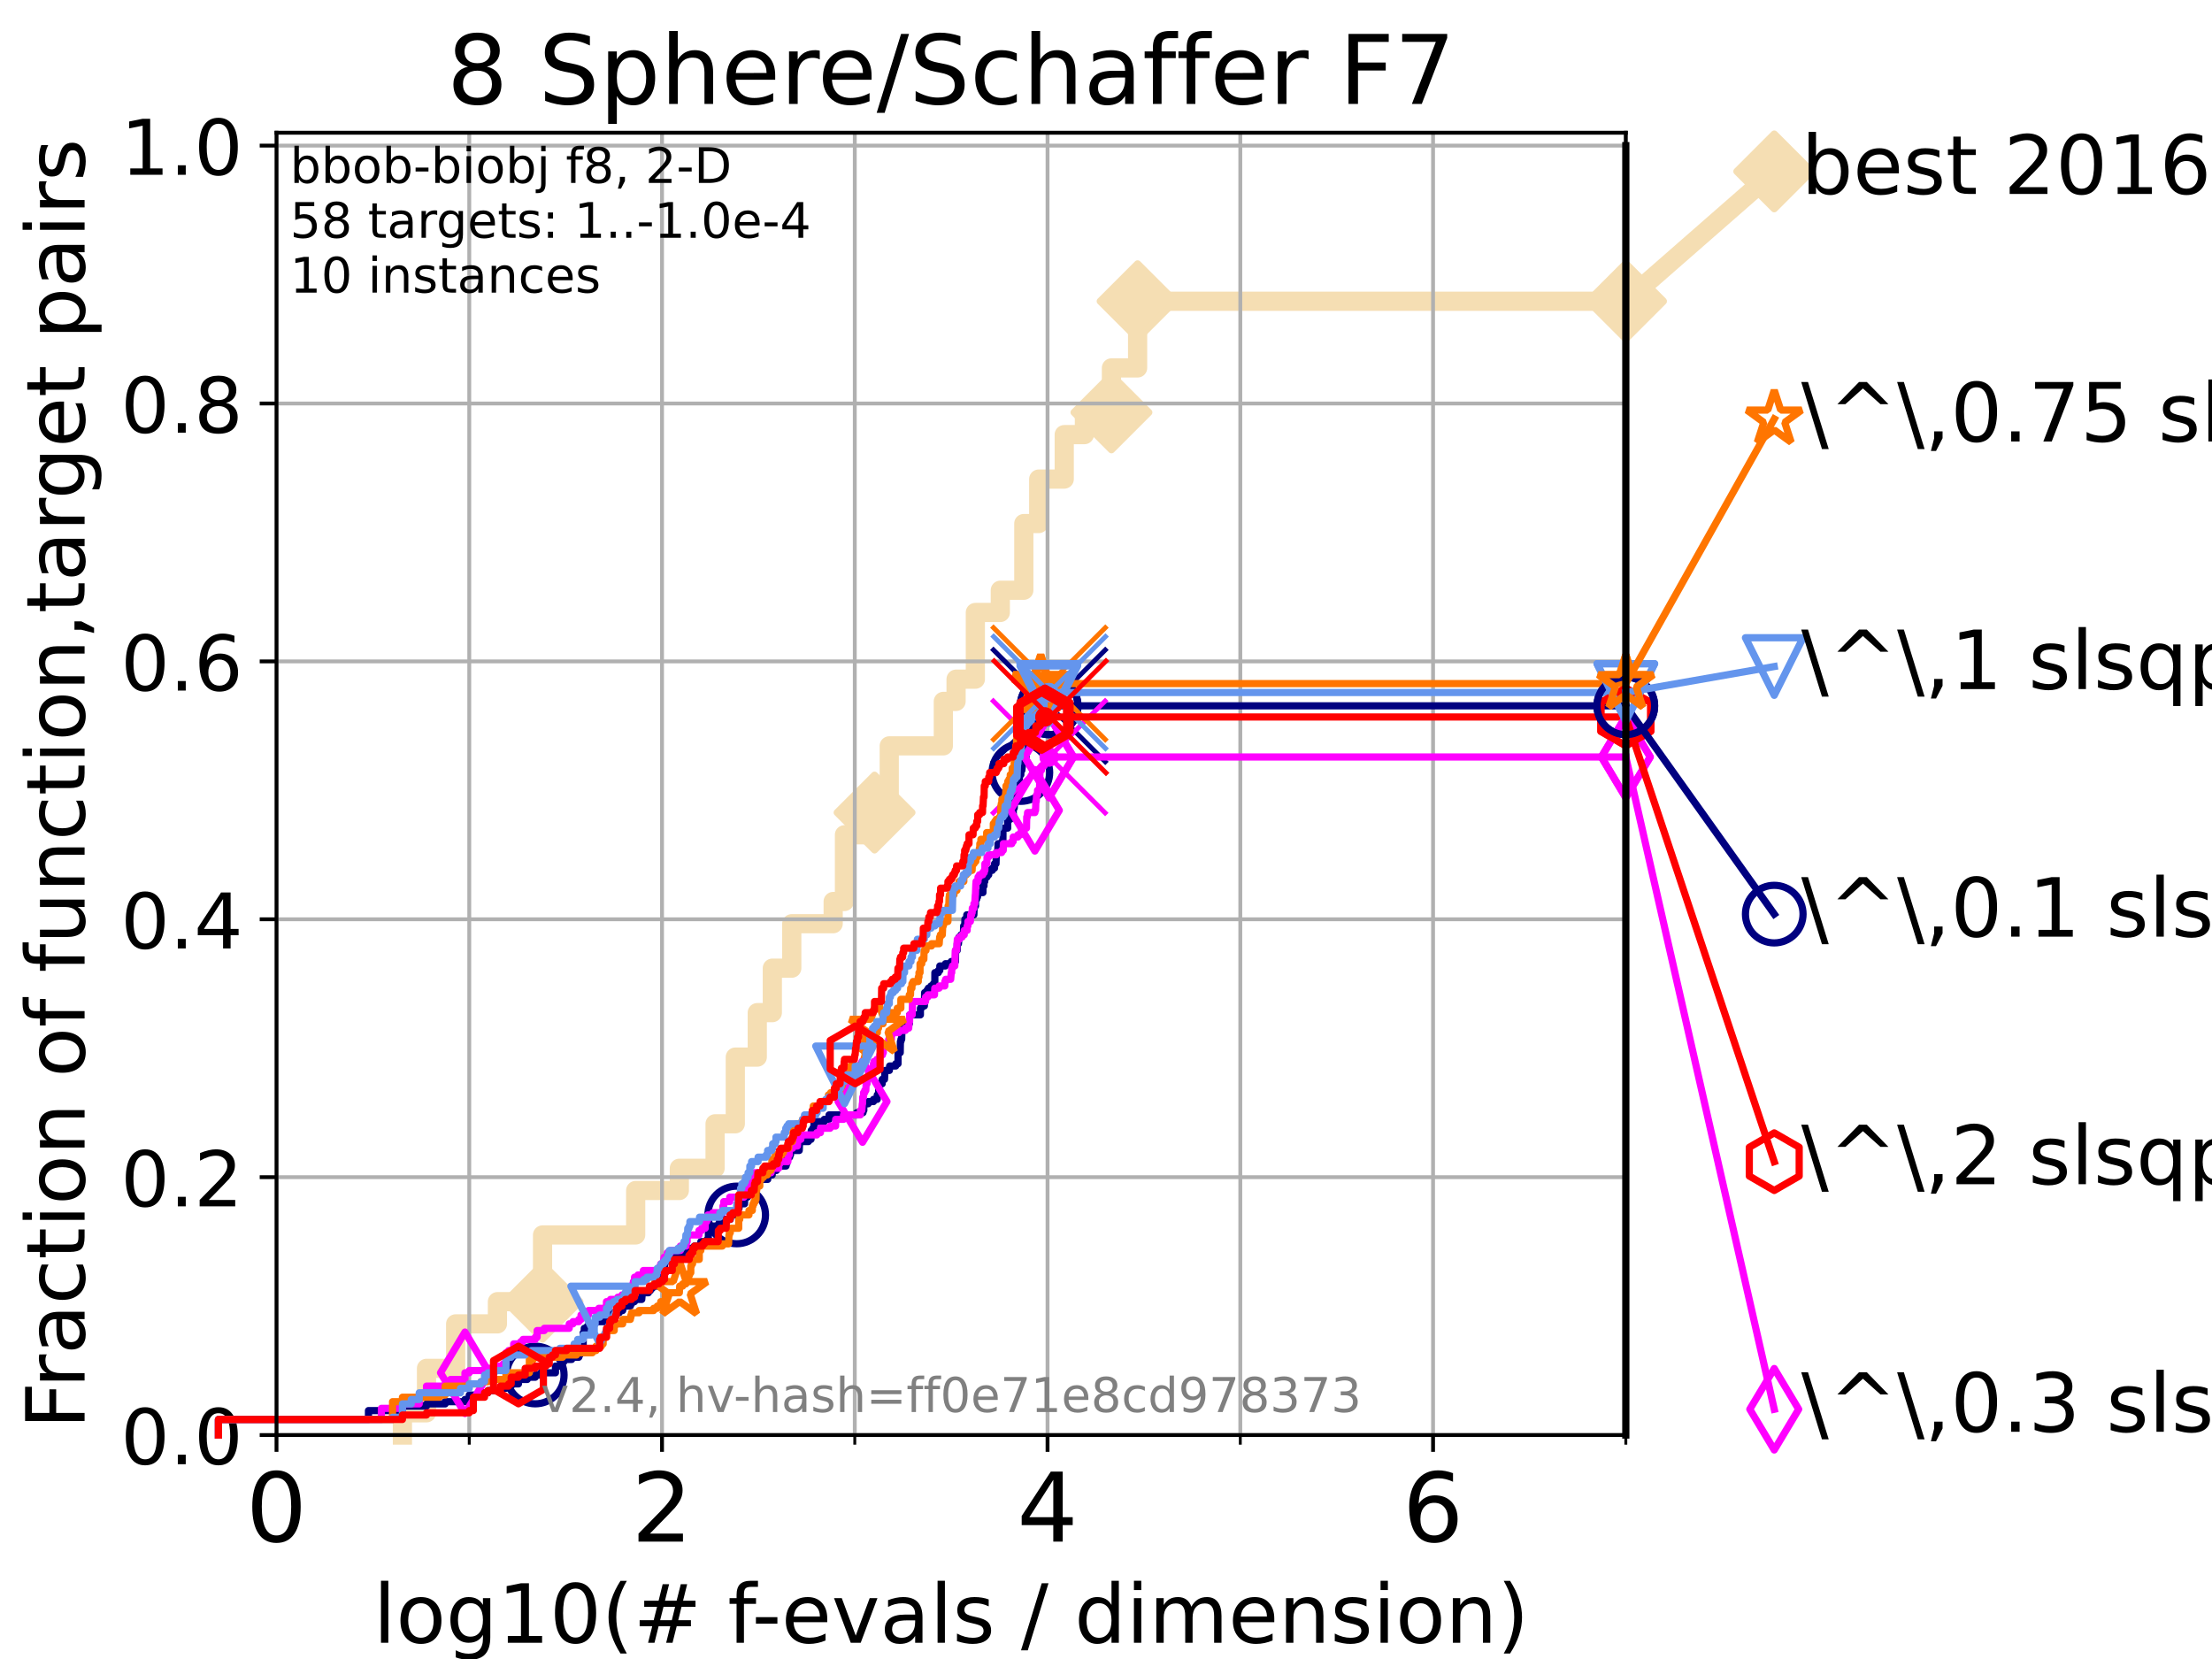<?xml version="1.0" encoding="utf-8" standalone="no"?>
<!DOCTYPE svg PUBLIC "-//W3C//DTD SVG 1.1//EN"
  "http://www.w3.org/Graphics/SVG/1.1/DTD/svg11.dtd">
<!-- Created with matplotlib (https://matplotlib.org/) -->
<svg height="345.6pt" version="1.1" viewBox="0 0 460.8 345.6" width="460.8pt" xmlns="http://www.w3.org/2000/svg" xmlns:xlink="http://www.w3.org/1999/xlink">
 <defs>
  <style type="text/css">*{stroke-linecap:butt;stroke-linejoin:round;}</style>
 </defs>
 <g id="figure_1">
  <g id="patch_1">
   <path d="M 0 345.6 
L 460.8 345.6 
L 460.8 0 
L 0 0 
z
" style="fill:#ffffff;"/>
  </g>
  <g id="axes_1">
   <g id="patch_2">
    <path d="M 57.6 298.944 
L 338.688 298.944 
L 338.688 27.648 
L 57.6 27.648 
z
" style="fill:#ffffff;"/>
   </g>
   <g id="line2d_1">
    <path d="M 83.83 298.944 
L 83.83 294.313 
L 88.847 294.313 
L 88.847 285.05 
L 94.921 285.05 
L 94.921 275.788 
L 103.623 275.788 
L 103.623 271.157 
L 113.023 271.157 
L 113.023 257.263 
L 132.423 257.263 
L 132.423 248.001 
L 141.521 248.001 
L 141.521 243.37 
L 148.966 243.37 
L 148.966 234.107 
L 153.178 234.107 
L 153.178 220.214 
L 157.754 220.214 
L 157.754 210.951 
L 160.891 210.951 
L 160.891 201.689 
L 164.936 201.689 
L 164.936 192.426 
L 173.565 192.426 
L 173.565 187.795 
L 175.916 187.795 
L 175.916 173.901 
L 182.186 173.901 
L 182.186 169.27 
L 185.247 169.27 
L 185.247 155.377 
L 196.513 155.377 
L 196.513 146.114 
L 199.168 146.114 
L 199.168 141.483 
L 203.184 141.483 
L 203.184 127.589 
L 208.384 127.589 
L 208.384 122.958 
L 213.278 122.958 
L 213.278 109.065 
L 216.384 109.065 
L 216.384 99.802 
L 221.7 99.802 
L 221.7 90.54 
L 225.902 90.54 
L 225.902 85.909 
L 231.534 85.909 
L 231.534 76.646 
L 236.983 76.646 
L 236.983 62.753 
L 338.688 62.753 
" style="fill:none;stroke:#f5deb3;stroke-linecap:square;stroke-width:4;"/>
   </g>
   <g id="line2d_2">
    <defs>
     <path d="M 0 7.778 
L 7.778 0 
L 0 -7.778 
L -7.778 0 
z
" id="mbac6fb4d7e" style="stroke:#f5deb3;stroke-linejoin:miter;stroke-width:1.5;"/>
    </defs>
    <g>
     <use style="fill:#f5deb3;stroke:#f5deb3;stroke-linejoin:miter;stroke-width:1.5;" x="113.023" xlink:href="#mbac6fb4d7e" y="271.157"/>
     <use style="fill:#f5deb3;stroke:#f5deb3;stroke-linejoin:miter;stroke-width:1.5;" x="182.186" xlink:href="#mbac6fb4d7e" y="169.27"/>
     <use style="fill:#f5deb3;stroke:#f5deb3;stroke-linejoin:miter;stroke-width:1.5;" x="231.534" xlink:href="#mbac6fb4d7e" y="85.909"/>
     <use style="fill:#f5deb3;stroke:#f5deb3;stroke-linejoin:miter;stroke-width:1.5;" x="236.983" xlink:href="#mbac6fb4d7e" y="62.753"/>
     <use style="fill:#f5deb3;stroke:#f5deb3;stroke-linejoin:miter;stroke-width:1.5;" x="338.688" xlink:href="#mbac6fb4d7e" y="62.753"/>
    </g>
   </g>
   <g id="line2d_3">
    <path style="fill:none;stroke:#f5deb3;stroke-linecap:square;stroke-width:4;"/>
    <g/>
   </g>
   <g id="line2d_4">
    <path d="M 338.688 62.753 
L 369.608 35.706 
" style="fill:none;stroke:#f5deb3;stroke-linecap:square;stroke-width:4;"/>
    <g>
     <use style="fill:#f5deb3;stroke:#f5deb3;stroke-linejoin:miter;stroke-width:1.5;" x="338.688" xlink:href="#mbac6fb4d7e" y="62.753"/>
     <use style="fill:#f5deb3;stroke:#f5deb3;stroke-linejoin:miter;stroke-width:1.5;" x="369.608" xlink:href="#mbac6fb4d7e" y="35.706"/>
    </g>
   </g>
   <g id="matplotlib.axis_1">
    <g id="xtick_1">
     <g id="line2d_5">
      <path clip-path="url(#p9cb8a76dea)" d="M 57.6 298.944 
L 57.6 27.648 
" style="fill:none;stroke:#b0b0b0;stroke-linecap:square;stroke-width:0.8;"/>
     </g>
     <g id="line2d_6">
      <defs>
       <path d="M 0 0 
L 0 3.5 
" id="m9dee8255a9" style="stroke:#000000;stroke-width:0.8;"/>
      </defs>
      <g>
       <use style="stroke:#000000;stroke-width:0.8;" x="57.6" xlink:href="#m9dee8255a9" y="298.944"/>
      </g>
     </g>
     <g id="text_1">
      <!-- 0 -->
      <g transform="translate(51.237 321.141)scale(0.2 -0.2)">
       <defs>
        <path d="M 31.781 66.406 
Q 24.172 66.406 20.328 58.906 
Q 16.5 51.422 16.5 36.375 
Q 16.5 21.391 20.328 13.891 
Q 24.172 6.391 31.781 6.391 
Q 39.453 6.391 43.281 13.891 
Q 47.125 21.391 47.125 36.375 
Q 47.125 51.422 43.281 58.906 
Q 39.453 66.406 31.781 66.406 
z
M 31.781 74.219 
Q 44.047 74.219 50.516 64.516 
Q 56.984 54.828 56.984 36.375 
Q 56.984 17.969 50.516 8.266 
Q 44.047 -1.422 31.781 -1.422 
Q 19.531 -1.422 13.062 8.266 
Q 6.594 17.969 6.594 36.375 
Q 6.594 54.828 13.062 64.516 
Q 19.531 74.219 31.781 74.219 
z
" id="DejaVuSans-48"/>
       </defs>
       <use xlink:href="#DejaVuSans-48"/>
      </g>
     </g>
    </g>
    <g id="xtick_2">
     <g id="line2d_7">
      <path clip-path="url(#p9cb8a76dea)" d="M 137.911 298.944 
L 137.911 27.648 
" style="fill:none;stroke:#b0b0b0;stroke-linecap:square;stroke-width:0.8;"/>
     </g>
     <g id="line2d_8">
      <g>
       <use style="stroke:#000000;stroke-width:0.8;" x="137.911" xlink:href="#m9dee8255a9" y="298.944"/>
      </g>
     </g>
     <g id="text_2">
      <!-- 2 -->
      <g transform="translate(131.548 321.141)scale(0.2 -0.2)">
       <defs>
        <path d="M 19.188 8.297 
L 53.609 8.297 
L 53.609 0 
L 7.328 0 
L 7.328 8.297 
Q 12.938 14.109 22.625 23.891 
Q 32.328 33.688 34.812 36.531 
Q 39.547 41.844 41.422 45.531 
Q 43.312 49.219 43.312 52.781 
Q 43.312 58.594 39.234 62.25 
Q 35.156 65.922 28.609 65.922 
Q 23.969 65.922 18.812 64.312 
Q 13.672 62.703 7.812 59.422 
L 7.812 69.391 
Q 13.766 71.781 18.938 73 
Q 24.125 74.219 28.422 74.219 
Q 39.75 74.219 46.484 68.547 
Q 53.219 62.891 53.219 53.422 
Q 53.219 48.922 51.531 44.891 
Q 49.859 40.875 45.406 35.406 
Q 44.188 33.984 37.641 27.219 
Q 31.109 20.453 19.188 8.297 
z
" id="DejaVuSans-50"/>
       </defs>
       <use xlink:href="#DejaVuSans-50"/>
      </g>
     </g>
    </g>
    <g id="xtick_3">
     <g id="line2d_9">
      <path clip-path="url(#p9cb8a76dea)" d="M 218.222 298.944 
L 218.222 27.648 
" style="fill:none;stroke:#b0b0b0;stroke-linecap:square;stroke-width:0.8;"/>
     </g>
     <g id="line2d_10">
      <g>
       <use style="stroke:#000000;stroke-width:0.8;" x="218.222" xlink:href="#m9dee8255a9" y="298.944"/>
      </g>
     </g>
     <g id="text_3">
      <!-- 4 -->
      <g transform="translate(211.859 321.141)scale(0.2 -0.2)">
       <defs>
        <path d="M 37.797 64.312 
L 12.891 25.391 
L 37.797 25.391 
z
M 35.203 72.906 
L 47.609 72.906 
L 47.609 25.391 
L 58.016 25.391 
L 58.016 17.188 
L 47.609 17.188 
L 47.609 0 
L 37.797 0 
L 37.797 17.188 
L 4.891 17.188 
L 4.891 26.703 
z
" id="DejaVuSans-52"/>
       </defs>
       <use xlink:href="#DejaVuSans-52"/>
      </g>
     </g>
    </g>
    <g id="xtick_4">
     <g id="line2d_11">
      <path clip-path="url(#p9cb8a76dea)" d="M 298.533 298.944 
L 298.533 27.648 
" style="fill:none;stroke:#b0b0b0;stroke-linecap:square;stroke-width:0.8;"/>
     </g>
     <g id="line2d_12">
      <g>
       <use style="stroke:#000000;stroke-width:0.8;" x="298.533" xlink:href="#m9dee8255a9" y="298.944"/>
      </g>
     </g>
     <g id="text_4">
      <!-- 6 -->
      <g transform="translate(292.17 321.141)scale(0.2 -0.2)">
       <defs>
        <path d="M 33.016 40.375 
Q 26.375 40.375 22.484 35.828 
Q 18.609 31.297 18.609 23.391 
Q 18.609 15.531 22.484 10.953 
Q 26.375 6.391 33.016 6.391 
Q 39.656 6.391 43.531 10.953 
Q 47.406 15.531 47.406 23.391 
Q 47.406 31.297 43.531 35.828 
Q 39.656 40.375 33.016 40.375 
z
M 52.594 71.297 
L 52.594 62.312 
Q 48.875 64.062 45.094 64.984 
Q 41.312 65.922 37.594 65.922 
Q 27.828 65.922 22.672 59.328 
Q 17.531 52.734 16.797 39.406 
Q 19.672 43.656 24.016 45.922 
Q 28.375 48.188 33.594 48.188 
Q 44.578 48.188 50.953 41.516 
Q 57.328 34.859 57.328 23.391 
Q 57.328 12.156 50.688 5.359 
Q 44.047 -1.422 33.016 -1.422 
Q 20.359 -1.422 13.672 8.266 
Q 6.984 17.969 6.984 36.375 
Q 6.984 53.656 15.188 63.938 
Q 23.391 74.219 37.203 74.219 
Q 40.922 74.219 44.703 73.484 
Q 48.484 72.75 52.594 71.297 
z
" id="DejaVuSans-54"/>
       </defs>
       <use xlink:href="#DejaVuSans-54"/>
      </g>
     </g>
    </g>
    <g id="xtick_5">
     <g id="line2d_13">
      <path clip-path="url(#p9cb8a76dea)" d="M 97.755 298.944 
L 97.755 27.648 
" style="fill:none;stroke:#b0b0b0;stroke-linecap:square;stroke-width:0.8;"/>
     </g>
     <g id="line2d_14">
      <defs>
       <path d="M 0 0 
L 0 2 
" id="m2fd650ce33" style="stroke:#000000;stroke-width:0.6;"/>
      </defs>
      <g>
       <use style="stroke:#000000;stroke-width:0.6;" x="97.755" xlink:href="#m2fd650ce33" y="298.944"/>
      </g>
     </g>
    </g>
    <g id="xtick_6">
     <g id="line2d_15">
      <path clip-path="url(#p9cb8a76dea)" d="M 178.066 298.944 
L 178.066 27.648 
" style="fill:none;stroke:#b0b0b0;stroke-linecap:square;stroke-width:0.8;"/>
     </g>
     <g id="line2d_16">
      <g>
       <use style="stroke:#000000;stroke-width:0.6;" x="178.066" xlink:href="#m2fd650ce33" y="298.944"/>
      </g>
     </g>
    </g>
    <g id="xtick_7">
     <g id="line2d_17">
      <path clip-path="url(#p9cb8a76dea)" d="M 258.377 298.944 
L 258.377 27.648 
" style="fill:none;stroke:#b0b0b0;stroke-linecap:square;stroke-width:0.8;"/>
     </g>
     <g id="line2d_18">
      <g>
       <use style="stroke:#000000;stroke-width:0.6;" x="258.377" xlink:href="#m2fd650ce33" y="298.944"/>
      </g>
     </g>
    </g>
    <g id="xtick_8">
     <g id="line2d_19">
      <path clip-path="url(#p9cb8a76dea)" d="M 338.688 298.944 
L 338.688 27.648 
" style="fill:none;stroke:#b0b0b0;stroke-linecap:square;stroke-width:0.8;"/>
     </g>
     <g id="line2d_20">
      <g>
       <use style="stroke:#000000;stroke-width:0.6;" x="338.688" xlink:href="#m2fd650ce33" y="298.944"/>
      </g>
     </g>
    </g>
    <g id="text_5">
     <!-- log10(# f-evals / dimension) -->
     <g transform="translate(77.764 342.218)scale(0.17 -0.17)">
      <defs>
       <path d="M 9.422 75.984 
L 18.406 75.984 
L 18.406 0 
L 9.422 0 
z
" id="DejaVuSans-108"/>
       <path d="M 30.609 48.391 
Q 23.391 48.391 19.188 42.75 
Q 14.984 37.109 14.984 27.297 
Q 14.984 17.484 19.156 11.844 
Q 23.344 6.203 30.609 6.203 
Q 37.797 6.203 41.984 11.859 
Q 46.188 17.531 46.188 27.297 
Q 46.188 37.016 41.984 42.703 
Q 37.797 48.391 30.609 48.391 
z
M 30.609 56 
Q 42.328 56 49.016 48.375 
Q 55.719 40.766 55.719 27.297 
Q 55.719 13.875 49.016 6.219 
Q 42.328 -1.422 30.609 -1.422 
Q 18.844 -1.422 12.172 6.219 
Q 5.516 13.875 5.516 27.297 
Q 5.516 40.766 12.172 48.375 
Q 18.844 56 30.609 56 
z
" id="DejaVuSans-111"/>
       <path d="M 45.406 27.984 
Q 45.406 37.75 41.375 43.109 
Q 37.359 48.484 30.078 48.484 
Q 22.859 48.484 18.828 43.109 
Q 14.797 37.75 14.797 27.984 
Q 14.797 18.266 18.828 12.891 
Q 22.859 7.516 30.078 7.516 
Q 37.359 7.516 41.375 12.891 
Q 45.406 18.266 45.406 27.984 
z
M 54.391 6.781 
Q 54.391 -7.172 48.188 -13.984 
Q 42 -20.797 29.203 -20.797 
Q 24.469 -20.797 20.266 -20.094 
Q 16.062 -19.391 12.109 -17.922 
L 12.109 -9.188 
Q 16.062 -11.328 19.922 -12.344 
Q 23.781 -13.375 27.781 -13.375 
Q 36.625 -13.375 41.016 -8.766 
Q 45.406 -4.156 45.406 5.172 
L 45.406 9.625 
Q 42.625 4.781 38.281 2.391 
Q 33.938 0 27.875 0 
Q 17.828 0 11.672 7.656 
Q 5.516 15.328 5.516 27.984 
Q 5.516 40.672 11.672 48.328 
Q 17.828 56 27.875 56 
Q 33.938 56 38.281 53.609 
Q 42.625 51.219 45.406 46.391 
L 45.406 54.688 
L 54.391 54.688 
z
" id="DejaVuSans-103"/>
       <path d="M 12.406 8.297 
L 28.516 8.297 
L 28.516 63.922 
L 10.984 60.406 
L 10.984 69.391 
L 28.422 72.906 
L 38.281 72.906 
L 38.281 8.297 
L 54.391 8.297 
L 54.391 0 
L 12.406 0 
z
" id="DejaVuSans-49"/>
       <path d="M 31 75.875 
Q 24.469 64.656 21.281 53.656 
Q 18.109 42.672 18.109 31.391 
Q 18.109 20.125 21.312 9.062 
Q 24.516 -2 31 -13.188 
L 23.188 -13.188 
Q 15.875 -1.703 12.234 9.375 
Q 8.594 20.453 8.594 31.391 
Q 8.594 42.281 12.203 53.312 
Q 15.828 64.359 23.188 75.875 
z
" id="DejaVuSans-40"/>
       <path d="M 51.125 44 
L 36.922 44 
L 32.812 27.688 
L 47.125 27.688 
z
M 43.797 71.781 
L 38.719 51.516 
L 52.984 51.516 
L 58.109 71.781 
L 65.922 71.781 
L 60.891 51.516 
L 76.125 51.516 
L 76.125 44 
L 58.984 44 
L 54.984 27.688 
L 70.516 27.688 
L 70.516 20.219 
L 53.078 20.219 
L 48 0 
L 40.188 0 
L 45.219 20.219 
L 30.906 20.219 
L 25.875 0 
L 18.016 0 
L 23.094 20.219 
L 7.719 20.219 
L 7.719 27.688 
L 24.906 27.688 
L 29 44 
L 13.281 44 
L 13.281 51.516 
L 30.906 51.516 
L 35.891 71.781 
z
" id="DejaVuSans-35"/>
       <path id="DejaVuSans-32"/>
       <path d="M 37.109 75.984 
L 37.109 68.5 
L 28.516 68.5 
Q 23.688 68.5 21.797 66.547 
Q 19.922 64.594 19.922 59.516 
L 19.922 54.688 
L 34.719 54.688 
L 34.719 47.703 
L 19.922 47.703 
L 19.922 0 
L 10.891 0 
L 10.891 47.703 
L 2.297 47.703 
L 2.297 54.688 
L 10.891 54.688 
L 10.891 58.5 
Q 10.891 67.625 15.141 71.797 
Q 19.391 75.984 28.609 75.984 
z
" id="DejaVuSans-102"/>
       <path d="M 4.891 31.391 
L 31.203 31.391 
L 31.203 23.391 
L 4.891 23.391 
z
" id="DejaVuSans-45"/>
       <path d="M 56.203 29.594 
L 56.203 25.203 
L 14.891 25.203 
Q 15.484 15.922 20.484 11.062 
Q 25.484 6.203 34.422 6.203 
Q 39.594 6.203 44.453 7.469 
Q 49.312 8.734 54.109 11.281 
L 54.109 2.781 
Q 49.266 0.734 44.188 -0.344 
Q 39.109 -1.422 33.891 -1.422 
Q 20.797 -1.422 13.156 6.188 
Q 5.516 13.812 5.516 26.812 
Q 5.516 40.234 12.766 48.109 
Q 20.016 56 32.328 56 
Q 43.359 56 49.781 48.891 
Q 56.203 41.797 56.203 29.594 
z
M 47.219 32.234 
Q 47.125 39.594 43.094 43.984 
Q 39.062 48.391 32.422 48.391 
Q 24.906 48.391 20.391 44.141 
Q 15.875 39.891 15.188 32.172 
z
" id="DejaVuSans-101"/>
       <path d="M 2.984 54.688 
L 12.5 54.688 
L 29.594 8.797 
L 46.688 54.688 
L 56.203 54.688 
L 35.688 0 
L 23.484 0 
z
" id="DejaVuSans-118"/>
       <path d="M 34.281 27.484 
Q 23.391 27.484 19.188 25 
Q 14.984 22.516 14.984 16.5 
Q 14.984 11.719 18.141 8.906 
Q 21.297 6.109 26.703 6.109 
Q 34.188 6.109 38.703 11.406 
Q 43.219 16.703 43.219 25.484 
L 43.219 27.484 
z
M 52.203 31.203 
L 52.203 0 
L 43.219 0 
L 43.219 8.297 
Q 40.141 3.328 35.547 0.953 
Q 30.953 -1.422 24.312 -1.422 
Q 15.922 -1.422 10.953 3.297 
Q 6 8.016 6 15.922 
Q 6 25.141 12.172 29.828 
Q 18.359 34.516 30.609 34.516 
L 43.219 34.516 
L 43.219 35.406 
Q 43.219 41.609 39.141 45 
Q 35.062 48.391 27.688 48.391 
Q 23 48.391 18.547 47.266 
Q 14.109 46.141 10.016 43.891 
L 10.016 52.203 
Q 14.938 54.109 19.578 55.047 
Q 24.219 56 28.609 56 
Q 40.484 56 46.344 49.844 
Q 52.203 43.703 52.203 31.203 
z
" id="DejaVuSans-97"/>
       <path d="M 44.281 53.078 
L 44.281 44.578 
Q 40.484 46.531 36.375 47.5 
Q 32.281 48.484 27.875 48.484 
Q 21.188 48.484 17.844 46.438 
Q 14.5 44.391 14.5 40.281 
Q 14.5 37.156 16.891 35.375 
Q 19.281 33.594 26.516 31.984 
L 29.594 31.297 
Q 39.156 29.25 43.188 25.516 
Q 47.219 21.781 47.219 15.094 
Q 47.219 7.469 41.188 3.016 
Q 35.156 -1.422 24.609 -1.422 
Q 20.219 -1.422 15.453 -0.562 
Q 10.688 0.297 5.422 2 
L 5.422 11.281 
Q 10.406 8.688 15.234 7.391 
Q 20.062 6.109 24.812 6.109 
Q 31.156 6.109 34.562 8.281 
Q 37.984 10.453 37.984 14.406 
Q 37.984 18.062 35.516 20.016 
Q 33.062 21.969 24.703 23.781 
L 21.578 24.516 
Q 13.234 26.266 9.516 29.906 
Q 5.812 33.547 5.812 39.891 
Q 5.812 47.609 11.281 51.797 
Q 16.75 56 26.812 56 
Q 31.781 56 36.172 55.266 
Q 40.578 54.547 44.281 53.078 
z
" id="DejaVuSans-115"/>
       <path d="M 25.391 72.906 
L 33.688 72.906 
L 8.297 -9.281 
L 0 -9.281 
z
" id="DejaVuSans-47"/>
       <path d="M 45.406 46.391 
L 45.406 75.984 
L 54.391 75.984 
L 54.391 0 
L 45.406 0 
L 45.406 8.203 
Q 42.578 3.328 38.25 0.953 
Q 33.938 -1.422 27.875 -1.422 
Q 17.969 -1.422 11.734 6.484 
Q 5.516 14.406 5.516 27.297 
Q 5.516 40.188 11.734 48.094 
Q 17.969 56 27.875 56 
Q 33.938 56 38.25 53.625 
Q 42.578 51.266 45.406 46.391 
z
M 14.797 27.297 
Q 14.797 17.391 18.875 11.75 
Q 22.953 6.109 30.078 6.109 
Q 37.203 6.109 41.297 11.75 
Q 45.406 17.391 45.406 27.297 
Q 45.406 37.203 41.297 42.844 
Q 37.203 48.484 30.078 48.484 
Q 22.953 48.484 18.875 42.844 
Q 14.797 37.203 14.797 27.297 
z
" id="DejaVuSans-100"/>
       <path d="M 9.422 54.688 
L 18.406 54.688 
L 18.406 0 
L 9.422 0 
z
M 9.422 75.984 
L 18.406 75.984 
L 18.406 64.594 
L 9.422 64.594 
z
" id="DejaVuSans-105"/>
       <path d="M 52 44.188 
Q 55.375 50.25 60.062 53.125 
Q 64.75 56 71.094 56 
Q 79.641 56 84.281 50.016 
Q 88.922 44.047 88.922 33.016 
L 88.922 0 
L 79.891 0 
L 79.891 32.719 
Q 79.891 40.578 77.094 44.375 
Q 74.312 48.188 68.609 48.188 
Q 61.625 48.188 57.562 43.547 
Q 53.516 38.922 53.516 30.906 
L 53.516 0 
L 44.484 0 
L 44.484 32.719 
Q 44.484 40.625 41.703 44.406 
Q 38.922 48.188 33.109 48.188 
Q 26.219 48.188 22.156 43.531 
Q 18.109 38.875 18.109 30.906 
L 18.109 0 
L 9.078 0 
L 9.078 54.688 
L 18.109 54.688 
L 18.109 46.188 
Q 21.188 51.219 25.484 53.609 
Q 29.781 56 35.688 56 
Q 41.656 56 45.828 52.969 
Q 50 49.953 52 44.188 
z
" id="DejaVuSans-109"/>
       <path d="M 54.891 33.016 
L 54.891 0 
L 45.906 0 
L 45.906 32.719 
Q 45.906 40.484 42.875 44.328 
Q 39.844 48.188 33.797 48.188 
Q 26.516 48.188 22.312 43.547 
Q 18.109 38.922 18.109 30.906 
L 18.109 0 
L 9.078 0 
L 9.078 54.688 
L 18.109 54.688 
L 18.109 46.188 
Q 21.344 51.125 25.703 53.562 
Q 30.078 56 35.797 56 
Q 45.219 56 50.047 50.172 
Q 54.891 44.344 54.891 33.016 
z
" id="DejaVuSans-110"/>
       <path d="M 8.016 75.875 
L 15.828 75.875 
Q 23.141 64.359 26.781 53.312 
Q 30.422 42.281 30.422 31.391 
Q 30.422 20.453 26.781 9.375 
Q 23.141 -1.703 15.828 -13.188 
L 8.016 -13.188 
Q 14.5 -2 17.703 9.062 
Q 20.906 20.125 20.906 31.391 
Q 20.906 42.672 17.703 53.656 
Q 14.5 64.656 8.016 75.875 
z
" id="DejaVuSans-41"/>
      </defs>
      <use xlink:href="#DejaVuSans-108"/>
      <use x="27.783" xlink:href="#DejaVuSans-111"/>
      <use x="88.965" xlink:href="#DejaVuSans-103"/>
      <use x="152.441" xlink:href="#DejaVuSans-49"/>
      <use x="216.064" xlink:href="#DejaVuSans-48"/>
      <use x="279.688" xlink:href="#DejaVuSans-40"/>
      <use x="318.701" xlink:href="#DejaVuSans-35"/>
      <use x="402.49" xlink:href="#DejaVuSans-32"/>
      <use x="434.277" xlink:href="#DejaVuSans-102"/>
      <use x="463.982" xlink:href="#DejaVuSans-45"/>
      <use x="500.066" xlink:href="#DejaVuSans-101"/>
      <use x="561.59" xlink:href="#DejaVuSans-118"/>
      <use x="620.77" xlink:href="#DejaVuSans-97"/>
      <use x="682.049" xlink:href="#DejaVuSans-108"/>
      <use x="709.832" xlink:href="#DejaVuSans-115"/>
      <use x="761.932" xlink:href="#DejaVuSans-32"/>
      <use x="793.719" xlink:href="#DejaVuSans-47"/>
      <use x="827.41" xlink:href="#DejaVuSans-32"/>
      <use x="859.197" xlink:href="#DejaVuSans-100"/>
      <use x="922.674" xlink:href="#DejaVuSans-105"/>
      <use x="950.457" xlink:href="#DejaVuSans-109"/>
      <use x="1047.869" xlink:href="#DejaVuSans-101"/>
      <use x="1109.393" xlink:href="#DejaVuSans-110"/>
      <use x="1172.771" xlink:href="#DejaVuSans-115"/>
      <use x="1224.871" xlink:href="#DejaVuSans-105"/>
      <use x="1252.654" xlink:href="#DejaVuSans-111"/>
      <use x="1313.836" xlink:href="#DejaVuSans-110"/>
      <use x="1377.215" xlink:href="#DejaVuSans-41"/>
     </g>
    </g>
   </g>
   <g id="matplotlib.axis_2">
    <g id="ytick_1">
     <g id="line2d_21">
      <path clip-path="url(#p9cb8a76dea)" d="M 57.6 298.944 
L 338.688 298.944 
" style="fill:none;stroke:#b0b0b0;stroke-linecap:square;stroke-width:0.8;"/>
     </g>
     <g id="line2d_22">
      <defs>
       <path d="M 0 0 
L -3.5 0 
" id="m6d229f3fb7" style="stroke:#000000;stroke-width:0.8;"/>
      </defs>
      <g>
       <use style="stroke:#000000;stroke-width:0.8;" x="57.6" xlink:href="#m6d229f3fb7" y="298.944"/>
      </g>
     </g>
     <g id="text_6">
      <!-- 0.0 -->
      <g transform="translate(25.155 305.023)scale(0.16 -0.16)">
       <defs>
        <path d="M 10.688 12.406 
L 21 12.406 
L 21 0 
L 10.688 0 
z
" id="DejaVuSans-46"/>
       </defs>
       <use xlink:href="#DejaVuSans-48"/>
       <use x="63.623" xlink:href="#DejaVuSans-46"/>
       <use x="95.41" xlink:href="#DejaVuSans-48"/>
      </g>
     </g>
    </g>
    <g id="ytick_2">
     <g id="line2d_23">
      <path clip-path="url(#p9cb8a76dea)" d="M 57.6 245.222 
L 338.688 245.222 
" style="fill:none;stroke:#b0b0b0;stroke-linecap:square;stroke-width:0.8;"/>
     </g>
     <g id="line2d_24">
      <g>
       <use style="stroke:#000000;stroke-width:0.8;" x="57.6" xlink:href="#m6d229f3fb7" y="245.222"/>
      </g>
     </g>
     <g id="text_7">
      <!-- 0.2 -->
      <g transform="translate(25.155 251.301)scale(0.16 -0.16)">
       <use xlink:href="#DejaVuSans-48"/>
       <use x="63.623" xlink:href="#DejaVuSans-46"/>
       <use x="95.41" xlink:href="#DejaVuSans-50"/>
      </g>
     </g>
    </g>
    <g id="ytick_3">
     <g id="line2d_25">
      <path clip-path="url(#p9cb8a76dea)" d="M 57.6 191.5 
L 338.688 191.5 
" style="fill:none;stroke:#b0b0b0;stroke-linecap:square;stroke-width:0.8;"/>
     </g>
     <g id="line2d_26">
      <g>
       <use style="stroke:#000000;stroke-width:0.8;" x="57.6" xlink:href="#m6d229f3fb7" y="191.5"/>
      </g>
     </g>
     <g id="text_8">
      <!-- 0.4 -->
      <g transform="translate(25.155 197.579)scale(0.16 -0.16)">
       <use xlink:href="#DejaVuSans-48"/>
       <use x="63.623" xlink:href="#DejaVuSans-46"/>
       <use x="95.41" xlink:href="#DejaVuSans-52"/>
      </g>
     </g>
    </g>
    <g id="ytick_4">
     <g id="line2d_27">
      <path clip-path="url(#p9cb8a76dea)" d="M 57.6 137.778 
L 338.688 137.778 
" style="fill:none;stroke:#b0b0b0;stroke-linecap:square;stroke-width:0.8;"/>
     </g>
     <g id="line2d_28">
      <g>
       <use style="stroke:#000000;stroke-width:0.8;" x="57.6" xlink:href="#m6d229f3fb7" y="137.778"/>
      </g>
     </g>
     <g id="text_9">
      <!-- 0.6 -->
      <g transform="translate(25.155 143.857)scale(0.16 -0.16)">
       <use xlink:href="#DejaVuSans-48"/>
       <use x="63.623" xlink:href="#DejaVuSans-46"/>
       <use x="95.41" xlink:href="#DejaVuSans-54"/>
      </g>
     </g>
    </g>
    <g id="ytick_5">
     <g id="line2d_29">
      <path clip-path="url(#p9cb8a76dea)" d="M 57.6 84.056 
L 338.688 84.056 
" style="fill:none;stroke:#b0b0b0;stroke-linecap:square;stroke-width:0.8;"/>
     </g>
     <g id="line2d_30">
      <g>
       <use style="stroke:#000000;stroke-width:0.8;" x="57.6" xlink:href="#m6d229f3fb7" y="84.056"/>
      </g>
     </g>
     <g id="text_10">
      <!-- 0.8 -->
      <g transform="translate(25.155 90.135)scale(0.16 -0.16)">
       <defs>
        <path d="M 31.781 34.625 
Q 24.75 34.625 20.719 30.859 
Q 16.703 27.094 16.703 20.516 
Q 16.703 13.922 20.719 10.156 
Q 24.75 6.391 31.781 6.391 
Q 38.812 6.391 42.859 10.172 
Q 46.922 13.969 46.922 20.516 
Q 46.922 27.094 42.891 30.859 
Q 38.875 34.625 31.781 34.625 
z
M 21.922 38.812 
Q 15.578 40.375 12.031 44.719 
Q 8.5 49.078 8.5 55.328 
Q 8.5 64.062 14.719 69.141 
Q 20.953 74.219 31.781 74.219 
Q 42.672 74.219 48.875 69.141 
Q 55.078 64.062 55.078 55.328 
Q 55.078 49.078 51.531 44.719 
Q 48 40.375 41.703 38.812 
Q 48.828 37.156 52.797 32.312 
Q 56.781 27.484 56.781 20.516 
Q 56.781 9.906 50.312 4.234 
Q 43.844 -1.422 31.781 -1.422 
Q 19.734 -1.422 13.25 4.234 
Q 6.781 9.906 6.781 20.516 
Q 6.781 27.484 10.781 32.312 
Q 14.797 37.156 21.922 38.812 
z
M 18.312 54.391 
Q 18.312 48.734 21.844 45.562 
Q 25.391 42.391 31.781 42.391 
Q 38.141 42.391 41.719 45.562 
Q 45.312 48.734 45.312 54.391 
Q 45.312 60.062 41.719 63.234 
Q 38.141 66.406 31.781 66.406 
Q 25.391 66.406 21.844 63.234 
Q 18.312 60.062 18.312 54.391 
z
" id="DejaVuSans-56"/>
       </defs>
       <use xlink:href="#DejaVuSans-48"/>
       <use x="63.623" xlink:href="#DejaVuSans-46"/>
       <use x="95.41" xlink:href="#DejaVuSans-56"/>
      </g>
     </g>
    </g>
    <g id="ytick_6">
     <g id="line2d_31">
      <path clip-path="url(#p9cb8a76dea)" d="M 57.6 30.334 
L 338.688 30.334 
" style="fill:none;stroke:#b0b0b0;stroke-linecap:square;stroke-width:0.8;"/>
     </g>
     <g id="line2d_32">
      <g>
       <use style="stroke:#000000;stroke-width:0.8;" x="57.6" xlink:href="#m6d229f3fb7" y="30.334"/>
      </g>
     </g>
     <g id="text_11">
      <!-- 1.0 -->
      <g transform="translate(25.155 36.413)scale(0.16 -0.16)">
       <use xlink:href="#DejaVuSans-49"/>
       <use x="63.623" xlink:href="#DejaVuSans-46"/>
       <use x="95.41" xlink:href="#DejaVuSans-48"/>
      </g>
     </g>
    </g>
    <g id="text_12">
     <!-- Fraction of function,target pairs -->
     <g transform="translate(17.62 297.681)rotate(-90)scale(0.17 -0.17)">
      <defs>
       <path d="M 9.812 72.906 
L 51.703 72.906 
L 51.703 64.594 
L 19.672 64.594 
L 19.672 43.109 
L 48.578 43.109 
L 48.578 34.812 
L 19.672 34.812 
L 19.672 0 
L 9.812 0 
z
" id="DejaVuSans-70"/>
       <path d="M 41.109 46.297 
Q 39.594 47.172 37.812 47.578 
Q 36.031 48 33.891 48 
Q 26.266 48 22.188 43.047 
Q 18.109 38.094 18.109 28.812 
L 18.109 0 
L 9.078 0 
L 9.078 54.688 
L 18.109 54.688 
L 18.109 46.188 
Q 20.953 51.172 25.484 53.578 
Q 30.031 56 36.531 56 
Q 37.453 56 38.578 55.875 
Q 39.703 55.766 41.062 55.516 
z
" id="DejaVuSans-114"/>
       <path d="M 48.781 52.594 
L 48.781 44.188 
Q 44.969 46.297 41.141 47.344 
Q 37.312 48.391 33.406 48.391 
Q 24.656 48.391 19.812 42.844 
Q 14.984 37.312 14.984 27.297 
Q 14.984 17.281 19.812 11.734 
Q 24.656 6.203 33.406 6.203 
Q 37.312 6.203 41.141 7.25 
Q 44.969 8.297 48.781 10.406 
L 48.781 2.094 
Q 45.016 0.344 40.984 -0.531 
Q 36.969 -1.422 32.422 -1.422 
Q 20.062 -1.422 12.781 6.344 
Q 5.516 14.109 5.516 27.297 
Q 5.516 40.672 12.859 48.328 
Q 20.219 56 33.016 56 
Q 37.156 56 41.109 55.141 
Q 45.062 54.297 48.781 52.594 
z
" id="DejaVuSans-99"/>
       <path d="M 18.312 70.219 
L 18.312 54.688 
L 36.812 54.688 
L 36.812 47.703 
L 18.312 47.703 
L 18.312 18.016 
Q 18.312 11.328 20.141 9.422 
Q 21.969 7.516 27.594 7.516 
L 36.812 7.516 
L 36.812 0 
L 27.594 0 
Q 17.188 0 13.234 3.875 
Q 9.281 7.766 9.281 18.016 
L 9.281 47.703 
L 2.688 47.703 
L 2.688 54.688 
L 9.281 54.688 
L 9.281 70.219 
z
" id="DejaVuSans-116"/>
       <path d="M 8.5 21.578 
L 8.5 54.688 
L 17.484 54.688 
L 17.484 21.922 
Q 17.484 14.156 20.5 10.266 
Q 23.531 6.391 29.594 6.391 
Q 36.859 6.391 41.078 11.031 
Q 45.312 15.672 45.312 23.688 
L 45.312 54.688 
L 54.297 54.688 
L 54.297 0 
L 45.312 0 
L 45.312 8.406 
Q 42.047 3.422 37.719 1 
Q 33.406 -1.422 27.688 -1.422 
Q 18.266 -1.422 13.375 4.438 
Q 8.5 10.297 8.5 21.578 
z
M 31.109 56 
z
" id="DejaVuSans-117"/>
       <path d="M 11.719 12.406 
L 22.016 12.406 
L 22.016 4 
L 14.016 -11.625 
L 7.719 -11.625 
L 11.719 4 
z
" id="DejaVuSans-44"/>
       <path d="M 18.109 8.203 
L 18.109 -20.797 
L 9.078 -20.797 
L 9.078 54.688 
L 18.109 54.688 
L 18.109 46.391 
Q 20.953 51.266 25.266 53.625 
Q 29.594 56 35.594 56 
Q 45.562 56 51.781 48.094 
Q 58.016 40.188 58.016 27.297 
Q 58.016 14.406 51.781 6.484 
Q 45.562 -1.422 35.594 -1.422 
Q 29.594 -1.422 25.266 0.953 
Q 20.953 3.328 18.109 8.203 
z
M 48.688 27.297 
Q 48.688 37.203 44.609 42.844 
Q 40.531 48.484 33.406 48.484 
Q 26.266 48.484 22.188 42.844 
Q 18.109 37.203 18.109 27.297 
Q 18.109 17.391 22.188 11.75 
Q 26.266 6.109 33.406 6.109 
Q 40.531 6.109 44.609 11.75 
Q 48.688 17.391 48.688 27.297 
z
" id="DejaVuSans-112"/>
      </defs>
      <use xlink:href="#DejaVuSans-70"/>
      <use x="50.27" xlink:href="#DejaVuSans-114"/>
      <use x="91.383" xlink:href="#DejaVuSans-97"/>
      <use x="152.662" xlink:href="#DejaVuSans-99"/>
      <use x="207.643" xlink:href="#DejaVuSans-116"/>
      <use x="246.852" xlink:href="#DejaVuSans-105"/>
      <use x="274.635" xlink:href="#DejaVuSans-111"/>
      <use x="335.816" xlink:href="#DejaVuSans-110"/>
      <use x="399.195" xlink:href="#DejaVuSans-32"/>
      <use x="430.982" xlink:href="#DejaVuSans-111"/>
      <use x="492.164" xlink:href="#DejaVuSans-102"/>
      <use x="527.369" xlink:href="#DejaVuSans-32"/>
      <use x="559.156" xlink:href="#DejaVuSans-102"/>
      <use x="594.361" xlink:href="#DejaVuSans-117"/>
      <use x="657.74" xlink:href="#DejaVuSans-110"/>
      <use x="721.119" xlink:href="#DejaVuSans-99"/>
      <use x="776.1" xlink:href="#DejaVuSans-116"/>
      <use x="815.309" xlink:href="#DejaVuSans-105"/>
      <use x="843.092" xlink:href="#DejaVuSans-111"/>
      <use x="904.273" xlink:href="#DejaVuSans-110"/>
      <use x="967.652" xlink:href="#DejaVuSans-44"/>
      <use x="999.439" xlink:href="#DejaVuSans-116"/>
      <use x="1038.648" xlink:href="#DejaVuSans-97"/>
      <use x="1099.928" xlink:href="#DejaVuSans-114"/>
      <use x="1139.291" xlink:href="#DejaVuSans-103"/>
      <use x="1202.768" xlink:href="#DejaVuSans-101"/>
      <use x="1264.291" xlink:href="#DejaVuSans-116"/>
      <use x="1303.5" xlink:href="#DejaVuSans-32"/>
      <use x="1335.287" xlink:href="#DejaVuSans-112"/>
      <use x="1398.764" xlink:href="#DejaVuSans-97"/>
      <use x="1460.043" xlink:href="#DejaVuSans-105"/>
      <use x="1487.826" xlink:href="#DejaVuSans-114"/>
      <use x="1528.939" xlink:href="#DejaVuSans-115"/>
     </g>
    </g>
   </g>
   <g id="line2d_33">
    <defs>
     <path d="M 0 1.5 
C 0.398 1.5 0.779 1.342 1.061 1.061 
C 1.342 0.779 1.5 0.398 1.5 0 
C 1.5 -0.398 1.342 -0.779 1.061 -1.061 
C 0.779 -1.342 0.398 -1.5 0 -1.5 
C -0.398 -1.5 -0.779 -1.342 -1.061 -1.061 
C -1.342 -0.779 -1.5 -0.398 -1.5 0 
C -1.5 0.398 -1.342 0.779 -1.061 1.061 
C -0.779 1.342 -0.398 1.5 0 1.5 
z
" id="m476fbc8569" style="stroke:#f5deb3;"/>
    </defs>
    <g>
     <use style="fill:#f5deb3;stroke:#f5deb3;" x="236.983" xlink:href="#m476fbc8569" y="62.753"/>
     <use style="fill:#f5deb3;stroke:#f5deb3;" x="236.983" xlink:href="#m476fbc8569" y="62.753"/>
    </g>
   </g>
   <g id="line2d_34">
    <defs>
     <path d="M 0 1.5 
C 0.398 1.5 0.779 1.342 1.061 1.061 
C 1.342 0.779 1.5 0.398 1.5 0 
C 1.5 -0.398 1.342 -0.779 1.061 -1.061 
C 0.779 -1.342 0.398 -1.5 0 -1.5 
C -0.398 -1.5 -0.779 -1.342 -1.061 -1.061 
C -1.342 -0.779 -1.5 -0.398 -1.5 0 
C -1.5 0.398 -1.342 0.779 -1.061 1.061 
C -0.779 1.342 -0.398 1.5 0 1.5 
z
" id="m2c36ca29cc" style="stroke:#000080;"/>
    </defs>
    <g>
     <use style="fill:#000080;stroke:#000080;" x="218.554" xlink:href="#m2c36ca29cc" y="147.04"/>
     <use style="fill:#000080;stroke:#000080;" x="218.554" xlink:href="#m2c36ca29cc" y="147.04"/>
    </g>
   </g>
   <g id="line2d_35">
    <path d="M 45.512 298.944 
L 45.512 295.702 
L 76.759 295.702 
L 76.759 293.85 
L 83.83 293.85 
L 83.83 292.923 
L 88.847 292.923 
L 88.847 292.46 
L 92.738 292.46 
L 92.738 291.997 
L 96.861 291.997 
L 96.861 291.534 
L 97.755 291.534 
L 97.755 290.608 
L 100.193 290.608 
L 100.193 290.145 
L 101.647 290.145 
L 101.647 289.682 
L 104.235 289.682 
L 104.235 289.218 
L 105.398 289.218 
L 105.398 288.755 
L 106.489 288.755 
L 106.489 288.292 
L 108.006 288.292 
L 108.006 287.366 
L 109.843 287.366 
L 109.843 286.903 
L 111.506 286.903 
L 111.506 286.44 
L 112.656 286.44 
L 112.656 285.977 
L 115.711 285.977 
L 115.711 284.587 
L 116.914 284.587 
L 116.914 283.661 
L 117.486 283.661 
L 117.486 283.198 
L 119.097 283.198 
L 119.097 282.735 
L 120.572 282.735 
L 120.572 282.272 
L 120.806 282.272 
L 120.806 281.345 
L 121.037 281.345 
L 121.037 280.882 
L 121.49 280.882 
L 121.49 277.64 
L 121.712 277.64 
L 121.712 276.714 
L 122.362 276.714 
L 122.362 276.251 
L 122.782 276.251 
L 122.782 275.788 
L 123.985 275.788 
L 123.985 275.325 
L 126.338 275.325 
L 126.338 273.935 
L 126.674 273.935 
L 126.674 273.472 
L 129.002 273.472 
L 129.002 273.009 
L 129.714 273.009 
L 129.714 272.546 
L 129.853 272.546 
L 129.853 272.083 
L 131.313 272.083 
L 131.313 271.62 
L 131.566 271.62 
L 131.566 271.157 
L 132.182 271.157 
L 132.182 270.694 
L 133.689 270.694 
L 133.8 269.304 
L 135.077 269.304 
L 135.077 268.841 
L 135.482 268.841 
L 135.482 268.378 
L 135.879 268.378 
L 135.879 267.915 
L 136.924 267.915 
L 136.924 266.526 
L 137.108 266.526 
L 137.108 266.062 
L 137.998 266.062 
L 137.998 264.21 
L 138.426 264.21 
L 138.426 262.821 
L 138.845 262.821 
L 138.845 262.357 
L 139.009 262.357 
L 139.009 261.894 
L 142.079 261.894 
L 142.079 260.505 
L 142.62 260.505 
L 142.62 260.042 
L 144.63 260.042 
L 144.63 259.579 
L 145.998 259.579 
L 145.998 258.653 
L 147.318 258.653 
L 147.318 258.189 
L 147.57 258.189 
L 147.57 256.8 
L 147.918 256.8 
L 147.918 255.874 
L 148.113 255.874 
L 148.113 255.411 
L 149.691 255.411 
L 149.691 254.948 
L 149.911 254.948 
L 149.911 254.021 
L 152.13 254.021 
L 152.13 253.095 
L 153.467 253.095 
L 153.467 252.169 
L 153.644 252.169 
L 153.644 251.706 
L 153.96 251.706 
L 153.96 250.779 
L 155.103 250.779 
L 155.135 249.39 
L 155.71 249.39 
L 155.71 248.927 
L 155.991 248.927 
L 156.022 247.538 
L 157.5 247.538 
L 157.5 246.148 
L 157.614 246.148 
L 157.614 245.685 
L 159.932 245.685 
L 159.932 244.759 
L 160.868 244.759 
L 160.868 243.833 
L 161.735 243.833 
L 161.735 242.906 
L 163.749 242.906 
L 163.749 242.443 
L 163.907 242.443 
L 163.907 241.054 
L 164.505 241.054 
L 164.505 240.591 
L 164.675 240.591 
L 164.675 239.665 
L 166.494 239.665 
L 166.578 237.812 
L 168.4 237.812 
L 168.4 237.349 
L 168.953 237.349 
L 168.997 235.496 
L 169.317 235.496 
L 169.317 235.033 
L 169.546 235.033 
L 169.574 233.644 
L 171.709 233.644 
L 171.709 233.181 
L 172.709 233.181 
L 172.709 232.255 
L 178.471 232.255 
L 178.471 231.792 
L 179.776 231.792 
L 179.776 231.328 
L 179.949 231.328 
L 179.949 229.939 
L 180.856 229.939 
L 180.856 229.476 
L 181.972 229.476 
L 181.972 229.013 
L 182.749 229.013 
L 182.749 228.087 
L 183.026 228.087 
L 183.053 225.771 
L 183.778 225.771 
L 183.778 224.845 
L 184.261 224.845 
L 184.334 223.455 
L 184.395 223.455 
L 184.395 222.992 
L 185.276 222.992 
L 185.322 222.066 
L 186.597 222.066 
L 186.597 221.603 
L 187.072 221.603 
L 187.083 219.287 
L 187.534 219.287 
L 187.57 216.972 
L 187.68 216.972 
L 187.68 216.509 
L 187.836 216.509 
L 187.91 213.73 
L 187.96 213.73 
L 187.96 213.267 
L 189.438 213.267 
L 189.501 211.414 
L 191.737 211.414 
L 191.737 210.025 
L 191.939 210.025 
L 191.939 209.562 
L 192.565 209.562 
L 192.614 206.783 
L 193.1 206.783 
L 193.1 206.32 
L 193.388 206.32 
L 193.388 205.857 
L 193.944 205.857 
L 193.944 205.394 
L 194.446 205.394 
L 194.446 204.931 
L 194.74 204.931 
L 194.753 202.615 
L 195.478 202.615 
L 195.478 202.152 
L 195.781 202.152 
L 195.781 201.226 
L 196.947 201.226 
L 196.947 200.762 
L 198.151 200.762 
L 198.151 200.299 
L 199.05 200.299 
L 199.069 197.984 
L 199.405 197.984 
L 199.405 196.594 
L 199.668 196.594 
L 199.776 195.205 
L 200.198 195.205 
L 200.198 194.742 
L 200.688 194.742 
L 200.748 192.889 
L 200.977 192.889 
L 201.009 191.5 
L 201.4 191.5 
L 201.4 190.574 
L 202.876 190.574 
L 202.933 189.184 
L 202.993 189.184 
L 202.993 188.721 
L 203.225 188.721 
L 203.225 187.332 
L 203.451 187.332 
L 203.451 186.869 
L 203.631 186.869 
L 203.631 186.406 
L 203.751 186.406 
L 203.751 185.943 
L 204.765 185.943 
L 204.776 184.553 
L 204.984 184.553 
L 204.984 183.627 
L 205.149 183.627 
L 205.149 182.701 
L 205.622 182.701 
L 205.622 182.238 
L 205.967 182.238 
L 205.976 181.311 
L 206.722 181.311 
L 206.722 180.848 
L 207.179 180.848 
L 207.179 179.922 
L 207.487 179.922 
L 207.566 177.606 
L 207.84 177.606 
L 207.918 175.754 
L 208.728 175.754 
L 208.728 175.291 
L 208.925 175.291 
L 208.943 172.512 
L 209.923 172.512 
L 209.923 170.66 
L 210.477 170.66 
L 210.561 169.733 
L 211.081 169.733 
L 211.081 168.344 
L 211.284 168.344 
L 211.374 166.028 
L 211.621 166.028 
L 211.631 165.102 
L 211.86 165.102 
L 211.874 164.176 
L 212.074 164.176 
L 212.118 162.323 
L 212.353 162.323 
L 212.353 161.397 
L 212.656 161.397 
L 212.66 160.471 
L 212.875 160.471 
L 212.968 159.545 
L 212.99 159.545 
L 212.99 158.618 
L 213.137 158.618 
L 213.137 157.692 
L 213.743 157.692 
L 213.841 155.377 
L 213.863 155.377 
L 213.863 154.914 
L 214.12 154.914 
L 214.193 152.135 
L 214.587 152.135 
L 214.587 151.209 
L 215.717 151.209 
L 215.717 150.745 
L 215.832 150.745 
L 215.879 149.356 
L 215.972 149.356 
L 215.972 148.893 
L 216.119 148.893 
L 216.119 147.967 
L 216.815 147.967 
L 216.815 147.504 
L 218.554 147.504 
L 218.554 147.04 
L 338.688 147.04 
L 338.688 147.04 
" style="fill:none;stroke:#000080;stroke-linecap:square;stroke-width:1.5;"/>
   </g>
   <g id="line2d_36">
    <defs>
     <path d="M 0 6 
C 1.591 6 3.117 5.368 4.243 4.243 
C 5.368 3.117 6 1.591 6 0 
C 6 -1.591 5.368 -3.117 4.243 -4.243 
C 3.117 -5.368 1.591 -6 0 -6 
C -1.591 -6 -3.117 -5.368 -4.243 -4.243 
C -5.368 -3.117 -6 -1.591 -6 0 
C -6 1.591 -5.368 3.117 -4.243 4.243 
C -3.117 5.368 -1.591 6 0 6 
z
" id="m584605616b" style="stroke:#000080;stroke-width:1.5;"/>
    </defs>
    <g>
     <use style="fill-opacity:0;stroke:#000080;stroke-width:1.5;" x="111.506" xlink:href="#m584605616b" y="286.44"/>
     <use style="fill-opacity:0;stroke:#000080;stroke-width:1.5;" x="153.467" xlink:href="#m584605616b" y="253.095"/>
     <use style="fill-opacity:0;stroke:#000080;stroke-width:1.5;" x="212.66" xlink:href="#m584605616b" y="160.934"/>
     <use style="fill-opacity:0;stroke:#000080;stroke-width:1.5;" x="218.554" xlink:href="#m584605616b" y="147.04"/>
     <use style="fill-opacity:0;stroke:#000080;stroke-width:1.5;" x="218.554" xlink:href="#m584605616b" y="147.04"/>
     <use style="fill-opacity:0;stroke:#000080;stroke-width:1.5;" x="338.688" xlink:href="#m584605616b" y="147.04"/>
    </g>
   </g>
   <g id="line2d_37">
    <path style="fill:none;stroke:#000080;stroke-linecap:square;stroke-width:1.5;"/>
    <g/>
   </g>
   <g id="line2d_38">
    <path clip-path="url(#p9cb8a76dea)" d="M 218.601 147.04 
" style="fill:none;stroke:#000080;stroke-linecap:square;stroke-width:1.5;"/>
    <defs>
     <path d="M -12 12 
L 12 -12 
M -12 -12 
L 12 12 
" id="m9d01bbf995" style="stroke:#000080;"/>
    </defs>
    <g clip-path="url(#p9cb8a76dea)">
     <use style="fill:#000080;stroke:#000080;" x="218.601" xlink:href="#m9d01bbf995" y="147.04"/>
    </g>
   </g>
   <g id="line2d_39">
    <defs>
     <path d="M 0 1.5 
C 0.398 1.5 0.779 1.342 1.061 1.061 
C 1.342 0.779 1.5 0.398 1.5 0 
C 1.5 -0.398 1.342 -0.779 1.061 -1.061 
C 0.779 -1.342 0.398 -1.5 0 -1.5 
C -0.398 -1.5 -0.779 -1.342 -1.061 -1.061 
C -1.342 -0.779 -1.5 -0.398 -1.5 0 
C -1.5 0.398 -1.342 0.779 -1.061 1.061 
C -0.779 1.342 -0.398 1.5 0 1.5 
z
" id="m0ad89f374d" style="stroke:#ff00ff;"/>
    </defs>
    <g>
     <use style="fill:#ff00ff;stroke:#ff00ff;" x="218.547" xlink:href="#m0ad89f374d" y="157.692"/>
     <use style="fill:#ff00ff;stroke:#ff00ff;" x="218.547" xlink:href="#m0ad89f374d" y="157.692"/>
    </g>
   </g>
   <g id="line2d_40">
    <path d="M 45.512 298.944 
L 45.512 295.702 
L 79.447 295.702 
L 79.447 293.387 
L 83.83 293.387 
L 83.83 292.46 
L 87.33 292.46 
L 87.33 290.608 
L 88.847 290.608 
L 88.847 288.755 
L 92.738 288.755 
L 92.738 288.292 
L 93.864 288.292 
L 93.864 287.366 
L 96.861 287.366 
L 96.861 285.977 
L 97.755 285.977 
L 97.755 285.514 
L 101.647 285.514 
L 101.647 285.05 
L 103.623 285.05 
L 103.623 284.587 
L 104.826 284.587 
L 104.826 284.124 
L 105.398 284.124 
L 105.398 281.809 
L 105.952 281.809 
L 105.952 281.345 
L 107.009 281.345 
L 107.009 279.956 
L 108.484 279.956 
L 108.484 279.493 
L 108.949 279.493 
L 108.949 279.03 
L 111.506 279.03 
L 111.506 278.567 
L 111.897 278.567 
L 111.897 277.177 
L 113.383 277.177 
L 113.383 276.714 
L 118.577 276.714 
L 118.577 275.788 
L 119.352 275.788 
L 119.352 275.325 
L 120.572 275.325 
L 120.572 274.862 
L 121.037 274.862 
L 121.037 273.935 
L 122.573 273.935 
L 122.573 273.009 
L 124.744 273.009 
L 124.744 272.546 
L 126.338 272.546 
L 126.338 271.157 
L 127.165 271.157 
L 127.165 270.694 
L 128.709 270.694 
L 128.709 270.231 
L 129.574 270.231 
L 129.574 269.767 
L 130.264 269.767 
L 130.264 269.304 
L 131.185 269.304 
L 131.185 268.841 
L 131.44 268.841 
L 131.44 268.378 
L 131.815 268.378 
L 131.815 267.452 
L 131.938 267.452 
L 131.938 266.989 
L 132.182 266.989 
L 132.182 266.062 
L 132.894 266.062 
L 132.894 265.599 
L 134.019 265.599 
L 134.019 264.673 
L 137.469 264.673 
L 137.469 263.747 
L 137.647 263.747 
L 137.647 263.284 
L 138.171 263.284 
L 138.256 262.357 
L 138.341 262.357 
L 138.341 261.894 
L 139.009 261.894 
L 139.009 260.968 
L 139.652 260.968 
L 139.652 260.505 
L 141.732 260.505 
L 141.732 259.579 
L 142.95 259.579 
L 142.95 258.653 
L 143.144 258.653 
L 143.144 257.263 
L 145.61 257.263 
L 145.61 256.337 
L 146.162 256.337 
L 146.162 255.874 
L 146.906 255.874 
L 146.906 254.484 
L 147.216 254.484 
L 147.216 254.021 
L 147.47 254.021 
L 147.47 253.095 
L 148.497 253.095 
L 148.497 252.632 
L 150.599 252.632 
L 150.599 251.243 
L 150.766 251.243 
L 150.766 250.316 
L 152.014 250.316 
L 152.014 249.39 
L 154.972 249.39 
L 155.005 248.001 
L 155.297 248.001 
L 155.297 247.075 
L 155.679 247.075 
L 155.679 246.611 
L 156.206 246.611 
L 156.206 246.148 
L 156.628 246.148 
L 156.628 245.222 
L 156.865 245.222 
L 156.865 244.759 
L 157.128 244.759 
L 157.128 244.296 
L 160.633 244.296 
L 160.727 243.37 
L 162.217 243.37 
L 162.217 242.443 
L 162.454 242.443 
L 162.454 241.98 
L 164.141 241.98 
L 164.141 240.591 
L 164.41 240.591 
L 164.448 239.201 
L 165.102 239.201 
L 165.102 238.738 
L 166.117 238.738 
L 166.204 237.349 
L 166.829 237.349 
L 166.829 236.423 
L 170.16 236.423 
L 170.16 235.96 
L 170.912 235.96 
L 170.912 235.033 
L 172.921 235.033 
L 172.921 234.57 
L 174.076 234.57 
L 174.087 233.181 
L 175.718 233.181 
L 175.718 232.255 
L 179.23 232.255 
L 179.23 231.328 
L 179.529 231.328 
L 179.633 229.939 
L 179.681 229.939 
L 179.728 228.55 
L 179.894 228.55 
L 179.894 227.623 
L 180.136 227.623 
L 180.136 227.16 
L 180.367 227.16 
L 180.435 225.771 
L 180.625 225.771 
L 180.625 224.845 
L 180.782 224.845 
L 180.782 224.382 
L 180.916 224.382 
L 180.982 222.992 
L 181.804 222.992 
L 181.804 222.529 
L 181.937 222.529 
L 181.937 221.603 
L 182.055 221.603 
L 182.055 221.14 
L 182.669 221.14 
L 182.669 220.677 
L 183.274 220.677 
L 183.274 219.75 
L 183.84 219.75 
L 183.84 219.287 
L 184.009 219.287 
L 184.009 217.898 
L 184.206 217.898 
L 184.206 217.435 
L 185.131 217.435 
L 185.131 216.509 
L 185.698 216.509 
L 185.698 215.582 
L 185.832 215.582 
L 185.832 215.119 
L 187.243 215.119 
L 187.243 214.656 
L 188.619 214.656 
L 188.619 214.193 
L 189.301 214.193 
L 189.383 212.804 
L 189.488 212.804 
L 189.488 211.414 
L 190.027 211.414 
L 190.098 208.635 
L 192.81 208.635 
L 192.81 207.709 
L 193.276 207.709 
L 193.276 207.246 
L 194.669 207.246 
L 194.733 205.857 
L 195.638 205.857 
L 195.638 205.394 
L 196.82 205.394 
L 196.82 204.467 
L 196.994 204.467 
L 196.994 204.004 
L 198.048 204.004 
L 198.159 202.615 
L 198.258 202.615 
L 198.258 201.689 
L 198.416 201.689 
L 198.416 201.226 
L 198.906 201.226 
L 199.006 197.984 
L 199.292 197.984 
L 199.393 196.131 
L 199.423 196.131 
L 199.423 195.668 
L 199.854 195.668 
L 199.854 195.205 
L 200.431 195.205 
L 200.431 194.742 
L 200.871 194.742 
L 200.871 193.816 
L 201.478 193.816 
L 201.478 192.889 
L 201.63 192.889 
L 201.63 191.963 
L 202.15 191.963 
L 202.22 190.574 
L 202.401 190.574 
L 202.401 190.111 
L 202.526 190.111 
L 202.547 189.184 
L 202.88 189.184 
L 202.88 188.258 
L 203.066 188.258 
L 203.172 186.406 
L 203.195 186.406 
L 203.289 184.09 
L 203.326 184.09 
L 203.326 183.627 
L 203.743 183.627 
L 203.743 182.701 
L 204.033 182.701 
L 204.033 182.238 
L 204.723 182.238 
L 204.723 181.775 
L 205.027 181.775 
L 205.027 181.311 
L 205.171 181.311 
L 205.171 179.922 
L 205.59 179.922 
L 205.617 178.533 
L 205.951 178.533 
L 205.951 178.07 
L 207.561 178.07 
L 207.561 177.606 
L 208.659 177.606 
L 208.659 177.143 
L 208.995 177.143 
L 209.022 175.754 
L 210.775 175.754 
L 210.775 175.291 
L 211.062 175.291 
L 211.062 174.365 
L 212.045 174.365 
L 212.045 173.901 
L 212.617 173.901 
L 212.617 173.438 
L 212.848 173.438 
L 212.848 172.975 
L 213.052 172.975 
L 213.052 172.512 
L 213.841 172.512 
L 213.886 170.196 
L 214.005 170.196 
L 214.064 169.27 
L 215.581 169.27 
L 215.581 168.807 
L 215.729 168.807 
L 215.79 166.955 
L 215.87 166.955 
L 215.941 165.565 
L 216.139 165.565 
L 216.139 164.639 
L 216.54 164.639 
L 216.651 160.471 
L 216.941 160.471 
L 217.009 159.545 
L 217.513 159.545 
L 217.513 158.618 
L 218.513 158.618 
L 218.547 157.692 
L 338.688 157.692 
L 338.688 157.692 
" style="fill:none;stroke:#ff00ff;stroke-linecap:square;stroke-width:1.5;"/>
   </g>
   <g id="line2d_41">
    <defs>
     <path d="M 0 8.485 
L 5.091 0 
L 0 -8.485 
L -5.091 0 
z
" id="m26277e85f9" style="stroke:#ff00ff;stroke-linejoin:miter;stroke-width:1.5;"/>
    </defs>
    <g>
     <use style="fill-opacity:0;stroke:#ff00ff;stroke-linejoin:miter;stroke-width:1.5;" x="96.861" xlink:href="#m26277e85f9" y="285.977"/>
     <use style="fill-opacity:0;stroke:#ff00ff;stroke-linejoin:miter;stroke-width:1.5;" x="179.681" xlink:href="#m26277e85f9" y="229.476"/>
     <use style="fill-opacity:0;stroke:#ff00ff;stroke-linejoin:miter;stroke-width:1.5;" x="215.581" xlink:href="#m26277e85f9" y="168.807"/>
     <use style="fill-opacity:0;stroke:#ff00ff;stroke-linejoin:miter;stroke-width:1.5;" x="218.547" xlink:href="#m26277e85f9" y="157.692"/>
     <use style="fill-opacity:0;stroke:#ff00ff;stroke-linejoin:miter;stroke-width:1.5;" x="218.547" xlink:href="#m26277e85f9" y="157.692"/>
     <use style="fill-opacity:0;stroke:#ff00ff;stroke-linejoin:miter;stroke-width:1.5;" x="338.688" xlink:href="#m26277e85f9" y="157.692"/>
    </g>
   </g>
   <g id="line2d_42">
    <path style="fill:none;stroke:#ff00ff;stroke-linecap:square;stroke-width:1.5;"/>
    <g/>
   </g>
   <g id="line2d_43">
    <path clip-path="url(#p9cb8a76dea)" d="M 218.571 157.692 
" style="fill:none;stroke:#ff00ff;stroke-linecap:square;stroke-width:1.5;"/>
    <defs>
     <path d="M -12 12 
L 12 -12 
M -12 -12 
L 12 12 
" id="mccd750ba31" style="stroke:#ff00ff;"/>
    </defs>
    <g clip-path="url(#p9cb8a76dea)">
     <use style="fill:#ff00ff;stroke:#ff00ff;" x="218.571" xlink:href="#mccd750ba31" y="157.692"/>
    </g>
   </g>
   <g id="line2d_44">
    <defs>
     <path d="M 0 1.5 
C 0.398 1.5 0.779 1.342 1.061 1.061 
C 1.342 0.779 1.5 0.398 1.5 0 
C 1.5 -0.398 1.342 -0.779 1.061 -1.061 
C 0.779 -1.342 0.398 -1.5 0 -1.5 
C -0.398 -1.5 -0.779 -1.342 -1.061 -1.061 
C -1.342 -0.779 -1.5 -0.398 -1.5 0 
C -1.5 0.398 -1.342 0.779 -1.061 1.061 
C -0.779 1.342 -0.398 1.5 0 1.5 
z
" id="m732aae7d5a" style="stroke:#ff7500;"/>
    </defs>
    <g>
     <use style="fill:#ff7500;stroke:#ff7500;" x="216.795" xlink:href="#m732aae7d5a" y="142.409"/>
     <use style="fill:#ff7500;stroke:#ff7500;" x="216.795" xlink:href="#m732aae7d5a" y="142.409"/>
    </g>
   </g>
   <g id="line2d_45">
    <path d="M 45.512 298.944 
L 45.512 295.702 
L 81.776 295.702 
L 81.776 291.997 
L 83.83 291.997 
L 83.83 291.071 
L 91.535 291.071 
L 91.535 290.608 
L 92.738 290.608 
L 92.738 288.755 
L 97.755 288.755 
L 97.755 288.292 
L 100.193 288.292 
L 100.193 287.829 
L 101.647 287.829 
L 101.647 287.366 
L 105.398 287.366 
L 105.398 285.977 
L 110.274 285.977 
L 110.274 283.198 
L 111.105 283.198 
L 111.105 282.735 
L 117.203 282.735 
L 117.203 282.272 
L 120.094 282.272 
L 120.094 281.809 
L 123.394 281.809 
L 123.394 281.345 
L 124.178 281.345 
L 124.178 280.419 
L 125.292 280.419 
L 125.292 279.956 
L 125.648 279.956 
L 125.648 278.567 
L 126.338 278.567 
L 126.338 277.177 
L 127.954 277.177 
L 127.954 276.251 
L 128.108 276.251 
L 128.108 275.788 
L 129.714 275.788 
L 129.714 274.862 
L 131.313 274.862 
L 131.313 274.399 
L 131.44 274.399 
L 131.44 273.935 
L 131.566 273.935 
L 131.566 273.472 
L 133.125 273.472 
L 133.125 273.009 
L 136.17 273.009 
L 136.17 272.546 
L 136.924 272.546 
L 136.924 272.083 
L 137.559 272.083 
L 137.647 271.157 
L 138.595 271.157 
L 138.595 269.304 
L 141.521 269.304 
L 141.592 267.915 
L 142.216 267.915 
L 142.216 267.452 
L 142.884 267.452 
L 142.884 266.526 
L 143.464 266.526 
L 143.464 265.599 
L 143.654 265.599 
L 143.654 265.136 
L 143.903 265.136 
L 143.903 263.747 
L 144.026 263.747 
L 144.026 263.284 
L 144.27 263.284 
L 144.27 262.357 
L 145.666 262.357 
L 145.666 260.505 
L 145.998 260.505 
L 145.998 259.579 
L 150.472 259.579 
L 150.472 259.116 
L 151.779 259.116 
L 151.858 257.263 
L 151.936 257.263 
L 151.936 256.8 
L 152.13 256.8 
L 152.13 255.874 
L 153.89 255.874 
L 153.89 254.021 
L 154.098 254.021 
L 154.098 253.095 
L 156.022 253.095 
L 156.022 252.169 
L 156.718 252.169 
L 156.718 251.243 
L 156.865 251.243 
L 156.865 250.779 
L 157.07 250.779 
L 157.07 250.316 
L 157.33 250.316 
L 157.33 249.853 
L 157.5 249.853 
L 157.529 248.001 
L 157.642 248.001 
L 157.67 247.075 
L 158.277 247.075 
L 158.277 245.685 
L 158.626 245.685 
L 158.626 245.222 
L 159.072 245.222 
L 159.072 244.759 
L 159.858 244.759 
L 159.858 243.833 
L 160.561 243.833 
L 160.561 243.37 
L 160.798 243.37 
L 160.798 241.517 
L 161.511 241.517 
L 161.511 240.591 
L 162.854 240.591 
L 162.854 240.128 
L 163.185 240.128 
L 163.185 239.665 
L 163.368 239.665 
L 163.368 239.201 
L 164.295 239.201 
L 164.391 237.812 
L 165.084 237.812 
L 165.084 236.886 
L 165.23 236.886 
L 165.23 234.57 
L 165.873 234.57 
L 165.873 234.107 
L 166.994 234.107 
L 166.994 233.644 
L 167.175 233.644 
L 167.175 233.181 
L 167.892 233.181 
L 167.892 232.255 
L 169.418 232.255 
L 169.418 230.402 
L 171.147 230.402 
L 171.147 229.476 
L 172.578 229.476 
L 172.578 228.087 
L 173.038 228.087 
L 173.038 227.623 
L 174.033 227.623 
L 174.033 227.16 
L 174.984 227.16 
L 174.984 226.697 
L 175.15 226.697 
L 175.15 226.234 
L 175.466 226.234 
L 175.466 225.308 
L 176.034 225.308 
L 176.034 224.845 
L 176.316 224.845 
L 176.316 223.918 
L 176.904 223.918 
L 176.904 222.992 
L 177.181 222.992 
L 177.181 222.066 
L 179.529 222.066 
L 179.529 221.603 
L 180.019 221.603 
L 180.074 220.214 
L 180.198 220.214 
L 180.198 218.824 
L 180.496 218.824 
L 180.572 217.435 
L 180.737 217.435 
L 180.737 216.972 
L 181.158 216.972 
L 181.158 216.509 
L 181.347 216.509 
L 181.347 216.045 
L 182.365 216.045 
L 182.365 215.119 
L 182.782 215.119 
L 182.782 214.193 
L 183.013 214.193 
L 183.013 213.267 
L 183.959 213.267 
L 183.984 212.34 
L 184.552 212.34 
L 184.552 210.951 
L 186.926 210.951 
L 186.926 210.025 
L 187.665 210.025 
L 187.665 208.172 
L 189.415 208.172 
L 189.415 207.246 
L 189.677 207.246 
L 189.708 205.857 
L 189.97 205.857 
L 189.97 204.931 
L 190.211 204.931 
L 190.211 204.467 
L 191.297 204.467 
L 191.297 203.541 
L 191.44 203.541 
L 191.44 202.615 
L 191.661 202.615 
L 191.661 200.762 
L 192.021 200.762 
L 192.021 199.836 
L 192.458 199.836 
L 192.508 197.984 
L 192.903 197.984 
L 192.941 197.057 
L 194.053 197.057 
L 194.053 196.594 
L 195.654 196.594 
L 195.746 195.205 
L 195.894 195.205 
L 195.894 194.742 
L 196.3 194.742 
L 196.386 192.889 
L 196.516 192.889 
L 196.516 192.426 
L 196.688 192.426 
L 196.688 191.963 
L 197.476 191.963 
L 197.499 188.721 
L 197.645 188.721 
L 197.718 186.869 
L 197.777 186.869 
L 197.777 186.406 
L 198.736 186.406 
L 198.736 185.479 
L 199.352 185.479 
L 199.395 184.553 
L 199.766 184.553 
L 199.779 183.627 
L 200.783 183.627 
L 200.783 182.238 
L 201.318 182.238 
L 201.318 181.775 
L 201.743 181.775 
L 201.743 181.311 
L 202.51 181.311 
L 202.566 179.922 
L 202.92 179.922 
L 202.92 179.459 
L 203.279 179.459 
L 203.279 178.533 
L 203.625 178.533 
L 203.625 177.606 
L 203.991 177.606 
L 204.019 176.68 
L 204.113 176.68 
L 204.113 175.754 
L 204.337 175.754 
L 204.337 174.828 
L 205.509 174.828 
L 205.54 173.438 
L 206.923 173.438 
L 206.923 171.586 
L 207.235 171.586 
L 207.235 171.123 
L 207.553 171.123 
L 207.553 170.66 
L 208.192 170.66 
L 208.192 170.196 
L 208.457 170.196 
L 208.504 167.881 
L 208.58 167.881 
L 208.58 167.418 
L 208.706 167.418 
L 208.706 166.492 
L 209.245 166.492 
L 209.245 166.028 
L 209.438 166.028 
L 209.539 164.639 
L 209.567 164.639 
L 209.567 163.713 
L 209.832 163.713 
L 209.938 162.787 
L 210.197 162.787 
L 210.197 162.323 
L 210.454 162.323 
L 210.454 161.397 
L 210.848 161.397 
L 210.857 160.008 
L 211.247 160.008 
L 211.312 157.229 
L 211.565 157.229 
L 211.597 155.377 
L 211.733 155.377 
L 211.766 153.987 
L 212.178 153.987 
L 212.178 153.061 
L 212.622 153.061 
L 212.67 152.135 
L 212.775 152.135 
L 212.884 150.745 
L 212.897 150.745 
L 212.897 150.282 
L 214.153 150.282 
L 214.153 149.356 
L 214.461 149.356 
L 214.461 148.893 
L 214.741 148.893 
L 214.741 148.43 
L 215.009 148.43 
L 215.009 147.967 
L 215.431 147.967 
L 215.431 147.504 
L 215.643 147.504 
L 215.643 146.577 
L 215.796 146.577 
L 215.825 145.188 
L 216.018 145.188 
L 216.024 144.262 
L 216.214 144.262 
L 216.214 143.799 
L 216.541 143.799 
L 216.541 143.336 
L 216.795 143.336 
L 216.795 142.409 
L 338.688 142.409 
L 338.688 142.409 
" style="fill:none;stroke:#ff7500;stroke-linecap:square;stroke-width:1.5;"/>
   </g>
   <g id="line2d_46">
    <defs>
     <path d="M 0 -6 
L -1.347 -1.854 
L -5.706 -1.854 
L -2.18 0.708 
L -3.527 4.854 
L -0 2.292 
L 3.527 4.854 
L 2.18 0.708 
L 5.706 -1.854 
L 1.347 -1.854 
z
" id="m2e1d7f9cd7" style="stroke:#ff7500;stroke-linejoin:bevel;stroke-width:1.5;"/>
    </defs>
    <g>
     <use style="fill-opacity:0;stroke:#ff7500;stroke-linejoin:bevel;stroke-width:1.5;" x="141.592" xlink:href="#m2e1d7f9cd7" y="268.841"/>
     <use style="fill-opacity:0;stroke:#ff7500;stroke-linejoin:bevel;stroke-width:1.5;" x="182.782" xlink:href="#m2e1d7f9cd7" y="214.193"/>
     <use style="fill-opacity:0;stroke:#ff7500;stroke-linejoin:bevel;stroke-width:1.5;" x="216.795" xlink:href="#m2e1d7f9cd7" y="143.336"/>
     <use style="fill-opacity:0;stroke:#ff7500;stroke-linejoin:bevel;stroke-width:1.5;" x="216.795" xlink:href="#m2e1d7f9cd7" y="142.409"/>
     <use style="fill-opacity:0;stroke:#ff7500;stroke-linejoin:bevel;stroke-width:1.5;" x="216.795" xlink:href="#m2e1d7f9cd7" y="142.409"/>
     <use style="fill-opacity:0;stroke:#ff7500;stroke-linejoin:bevel;stroke-width:1.5;" x="338.688" xlink:href="#m2e1d7f9cd7" y="142.409"/>
    </g>
   </g>
   <g id="line2d_47">
    <path style="fill:none;stroke:#ff7500;stroke-linecap:square;stroke-width:1.5;"/>
    <g/>
   </g>
   <g id="line2d_48">
    <path clip-path="url(#p9cb8a76dea)" d="M 218.609 142.409 
" style="fill:none;stroke:#ff7500;stroke-linecap:square;stroke-width:1.5;"/>
    <defs>
     <path d="M -12 12 
L 12 -12 
M -12 -12 
L 12 12 
" id="m06c425d973" style="stroke:#ff7500;"/>
    </defs>
    <g clip-path="url(#p9cb8a76dea)">
     <use style="fill:#ff7500;stroke:#ff7500;" x="218.609" xlink:href="#m06c425d973" y="142.409"/>
    </g>
   </g>
   <g id="line2d_49">
    <defs>
     <path d="M 0 1.5 
C 0.398 1.5 0.779 1.342 1.061 1.061 
C 1.342 0.779 1.5 0.398 1.5 0 
C 1.5 -0.398 1.342 -0.779 1.061 -1.061 
C 0.779 -1.342 0.398 -1.5 0 -1.5 
C -0.398 -1.5 -0.779 -1.342 -1.061 -1.061 
C -1.342 -0.779 -1.5 -0.398 -1.5 0 
C -1.5 0.398 -1.342 0.779 -1.061 1.061 
C -0.779 1.342 -0.398 1.5 0 1.5 
z
" id="m2445dedf92" style="stroke:#6495ed;"/>
    </defs>
    <g>
     <use style="fill:#6495ed;stroke:#6495ed;" x="218.487" xlink:href="#m2445dedf92" y="144.262"/>
     <use style="fill:#6495ed;stroke:#6495ed;" x="218.487" xlink:href="#m2445dedf92" y="144.262"/>
    </g>
   </g>
   <g id="line2d_50">
    <path d="M 45.512 298.944 
L 45.512 295.702 
L 81.776 295.702 
L 81.776 295.239 
L 83.83 295.239 
L 83.83 292.46 
L 85.667 292.46 
L 85.667 291.534 
L 87.33 291.534 
L 87.33 290.145 
L 95.918 290.145 
L 95.918 289.218 
L 97.755 289.218 
L 97.755 288.292 
L 100.193 288.292 
L 100.193 287.829 
L 100.935 287.829 
L 100.935 286.44 
L 101.647 286.44 
L 101.647 285.977 
L 102.989 285.977 
L 102.989 285.514 
L 105.398 285.514 
L 105.398 282.735 
L 106.489 282.735 
L 106.489 282.272 
L 109.402 282.272 
L 109.402 281.809 
L 110.694 281.809 
L 110.694 281.345 
L 116.621 281.345 
L 116.621 280.882 
L 119.603 280.882 
L 119.603 279.956 
L 120.335 279.956 
L 120.335 279.03 
L 121.49 279.03 
L 121.49 278.104 
L 123.193 278.104 
L 123.193 277.177 
L 123.791 277.177 
L 123.791 275.788 
L 123.985 275.788 
L 123.985 274.399 
L 124.928 274.399 
L 124.928 273.935 
L 126.338 273.935 
L 126.338 272.546 
L 126.839 272.546 
L 126.839 271.62 
L 127.799 271.62 
L 127.799 271.157 
L 128.561 271.157 
L 128.561 270.694 
L 130.665 270.694 
L 130.665 270.231 
L 131.185 270.231 
L 131.185 269.304 
L 131.815 269.304 
L 131.815 268.841 
L 132.182 268.841 
L 132.182 267.915 
L 132.303 267.915 
L 132.303 266.989 
L 134.128 266.989 
L 134.128 266.526 
L 134.766 266.526 
L 134.766 266.062 
L 136.551 266.062 
L 136.551 265.599 
L 136.832 265.599 
L 136.924 264.21 
L 137.736 264.21 
L 137.736 263.284 
L 138.256 263.284 
L 138.256 262.821 
L 138.678 262.821 
L 138.678 262.357 
L 139.172 262.357 
L 139.172 261.431 
L 139.414 261.431 
L 139.414 260.505 
L 141.235 260.505 
L 141.235 260.042 
L 142.01 260.042 
L 142.01 259.579 
L 142.419 259.579 
L 142.486 258.653 
L 142.818 258.653 
L 142.884 257.263 
L 143.209 257.263 
L 143.273 255.874 
L 143.528 255.874 
L 143.528 255.411 
L 143.716 255.411 
L 143.716 254.484 
L 145.722 254.484 
L 145.722 253.558 
L 149.955 253.558 
L 149.955 252.632 
L 150.514 252.632 
L 150.514 252.169 
L 153.431 252.169 
L 153.467 250.779 
L 153.715 250.779 
L 153.715 249.39 
L 154.201 249.39 
L 154.27 247.538 
L 154.541 247.538 
L 154.541 246.611 
L 155.038 246.611 
L 155.038 246.148 
L 155.297 246.148 
L 155.297 245.222 
L 155.836 245.222 
L 155.836 244.296 
L 156.206 244.296 
L 156.206 242.906 
L 156.569 242.906 
L 156.569 241.98 
L 157.921 241.98 
L 157.921 241.054 
L 159.608 241.054 
L 159.608 240.591 
L 159.907 240.591 
L 159.907 239.665 
L 160.751 239.665 
L 160.751 239.201 
L 160.961 239.201 
L 160.961 238.275 
L 161.511 238.275 
L 161.511 237.812 
L 161.645 237.812 
L 161.645 236.886 
L 163.368 236.886 
L 163.368 235.96 
L 163.689 235.96 
L 163.689 235.033 
L 163.946 235.033 
L 163.946 234.57 
L 164.295 234.57 
L 164.295 234.107 
L 167.175 234.107 
L 167.175 233.181 
L 167.545 233.181 
L 167.593 232.255 
L 169.967 232.255 
L 169.967 231.792 
L 170.229 231.792 
L 170.229 230.865 
L 171.481 230.865 
L 171.481 229.476 
L 172.032 229.476 
L 172.032 229.013 
L 172.554 229.013 
L 172.554 228.55 
L 173.8 228.55 
L 173.8 227.623 
L 174.743 227.623 
L 174.743 226.697 
L 175.119 226.697 
L 175.119 226.234 
L 175.253 226.234 
L 175.253 225.308 
L 175.936 225.308 
L 175.936 223.918 
L 178.04 223.918 
L 178.04 223.455 
L 178.153 223.455 
L 178.153 222.066 
L 179.553 222.066 
L 179.553 221.603 
L 179.713 221.603 
L 179.713 221.14 
L 180.397 221.14 
L 180.412 219.287 
L 180.76 219.287 
L 180.76 218.824 
L 180.908 218.824 
L 180.908 218.361 
L 181.173 218.361 
L 181.231 216.045 
L 181.289 216.045 
L 181.289 215.582 
L 181.698 215.582 
L 181.775 214.193 
L 182.152 214.193 
L 182.152 213.73 
L 182.642 213.73 
L 182.642 212.804 
L 183.89 212.804 
L 183.99 211.414 
L 184.089 211.414 
L 184.089 210.951 
L 184.708 210.951 
L 184.708 210.025 
L 184.844 210.025 
L 184.844 209.099 
L 185.259 209.099 
L 185.259 207.709 
L 185.483 207.709 
L 185.483 207.246 
L 185.608 207.246 
L 185.608 206.783 
L 186.104 206.783 
L 186.104 206.32 
L 186.581 206.32 
L 186.581 205.857 
L 186.989 205.857 
L 186.989 204.931 
L 187.796 204.931 
L 187.796 204.467 
L 188.083 204.467 
L 188.122 202.615 
L 188.433 202.615 
L 188.462 201.226 
L 189.351 201.226 
L 189.351 200.299 
L 189.78 200.299 
L 189.78 199.373 
L 190.076 199.373 
L 190.093 197.984 
L 191.001 197.984 
L 191.1 195.668 
L 192.546 195.668 
L 192.546 194.742 
L 193.074 194.742 
L 193.096 193.816 
L 193.232 193.816 
L 193.232 193.353 
L 193.965 193.353 
L 193.965 192.889 
L 194.767 192.889 
L 194.767 192.426 
L 195.679 192.426 
L 195.679 191.5 
L 195.834 191.5 
L 195.932 190.111 
L 196.331 190.111 
L 196.331 189.648 
L 198.405 189.648 
L 198.511 185.016 
L 198.98 185.016 
L 198.98 184.553 
L 200.127 184.553 
L 200.127 183.627 
L 200.344 183.627 
L 200.344 183.164 
L 200.653 183.164 
L 200.653 182.238 
L 201.133 182.238 
L 201.133 181.775 
L 201.709 181.775 
L 201.718 179.459 
L 202.168 179.459 
L 202.19 178.533 
L 202.696 178.533 
L 202.779 177.606 
L 204.487 177.606 
L 204.487 177.143 
L 204.623 177.143 
L 204.623 176.68 
L 205.824 176.68 
L 205.824 175.754 
L 206.29 175.754 
L 206.29 174.365 
L 207.16 174.365 
L 207.16 173.901 
L 207.673 173.901 
L 207.756 172.512 
L 208.048 172.512 
L 208.155 171.123 
L 208.354 171.123 
L 208.354 170.66 
L 208.515 170.66 
L 208.515 170.196 
L 208.974 170.196 
L 208.974 169.733 
L 209.286 169.733 
L 209.374 167.881 
L 209.882 167.881 
L 209.882 166.955 
L 210.004 166.955 
L 210.004 166.028 
L 210.422 166.028 
L 210.422 165.102 
L 210.576 165.102 
L 210.576 164.639 
L 210.848 164.639 
L 210.848 163.713 
L 211.051 163.713 
L 211.108 162.323 
L 211.477 162.323 
L 211.477 161.86 
L 211.879 161.86 
L 211.97 159.082 
L 212.039 159.082 
L 212.128 157.692 
L 212.545 157.692 
L 212.545 156.303 
L 212.752 156.303 
L 212.779 153.987 
L 213.157 153.987 
L 213.157 153.061 
L 213.613 153.061 
L 213.642 151.209 
L 213.882 151.209 
L 213.882 150.745 
L 214.221 150.745 
L 214.221 150.282 
L 214.831 150.282 
L 214.831 149.356 
L 215.85 149.356 
L 215.85 148.893 
L 216.448 148.893 
L 216.448 148.43 
L 217.155 148.43 
L 217.155 147.504 
L 217.474 147.504 
L 217.556 145.188 
L 217.948 145.188 
L 217.948 144.725 
L 218.487 144.725 
L 218.487 144.262 
L 338.688 144.262 
L 338.688 144.262 
" style="fill:none;stroke:#6495ed;stroke-linecap:square;stroke-width:1.5;"/>
   </g>
   <g id="line2d_51">
    <defs>
     <path d="M -0 6 
L 6 -6 
L -6 -6 
z
" id="mb6677ac76c" style="stroke:#6495ed;stroke-linejoin:miter;stroke-width:1.5;"/>
    </defs>
    <g>
     <use style="fill-opacity:0;stroke:#6495ed;stroke-linejoin:miter;stroke-width:1.5;" x="124.928" xlink:href="#mb6677ac76c" y="273.935"/>
     <use style="fill-opacity:0;stroke:#6495ed;stroke-linejoin:miter;stroke-width:1.5;" x="175.936" xlink:href="#mb6677ac76c" y="223.918"/>
     <use style="fill-opacity:0;stroke:#6495ed;stroke-linejoin:miter;stroke-width:1.5;" x="218.487" xlink:href="#mb6677ac76c" y="144.725"/>
     <use style="fill-opacity:0;stroke:#6495ed;stroke-linejoin:miter;stroke-width:1.5;" x="218.487" xlink:href="#mb6677ac76c" y="144.262"/>
     <use style="fill-opacity:0;stroke:#6495ed;stroke-linejoin:miter;stroke-width:1.5;" x="218.487" xlink:href="#mb6677ac76c" y="144.262"/>
     <use style="fill-opacity:0;stroke:#6495ed;stroke-linejoin:miter;stroke-width:1.5;" x="338.688" xlink:href="#mb6677ac76c" y="144.262"/>
    </g>
   </g>
   <g id="line2d_52">
    <path style="fill:none;stroke:#6495ed;stroke-linecap:square;stroke-width:1.5;"/>
    <g/>
   </g>
   <g id="line2d_53">
    <path clip-path="url(#p9cb8a76dea)" d="M 218.644 144.262 
" style="fill:none;stroke:#6495ed;stroke-linecap:square;stroke-width:1.5;"/>
    <defs>
     <path d="M -12 12 
L 12 -12 
M -12 -12 
L 12 12 
" id="m533ebdbf84" style="stroke:#6495ed;"/>
    </defs>
    <g clip-path="url(#p9cb8a76dea)">
     <use style="fill:#6495ed;stroke:#6495ed;" x="218.644" xlink:href="#m533ebdbf84" y="144.262"/>
    </g>
   </g>
   <g id="line2d_54">
    <defs>
     <path d="M 0 1.5 
C 0.398 1.5 0.779 1.342 1.061 1.061 
C 1.342 0.779 1.5 0.398 1.5 0 
C 1.5 -0.398 1.342 -0.779 1.061 -1.061 
C 0.779 -1.342 0.398 -1.5 0 -1.5 
C -0.398 -1.5 -0.779 -1.342 -1.061 -1.061 
C -1.342 -0.779 -1.5 -0.398 -1.5 0 
C -1.5 0.398 -1.342 0.779 -1.061 1.061 
C -0.779 1.342 -0.398 1.5 0 1.5 
z
" id="mde18e31e9a" style="stroke:#ff0000;"/>
    </defs>
    <g>
     <use style="fill:#ff0000;stroke:#ff0000;" x="217.68" xlink:href="#mde18e31e9a" y="149.356"/>
     <use style="fill:#ff0000;stroke:#ff0000;" x="217.68" xlink:href="#mde18e31e9a" y="149.356"/>
    </g>
   </g>
   <g id="line2d_55">
    <path d="M 45.512 298.944 
L 45.512 295.702 
L 83.83 295.702 
L 83.83 294.776 
L 88.847 294.776 
L 88.847 294.313 
L 97.755 294.313 
L 97.755 293.85 
L 98.606 293.85 
L 98.606 291.071 
L 100.935 291.071 
L 100.935 290.145 
L 101.647 290.145 
L 101.647 289.682 
L 104.235 289.682 
L 104.235 288.755 
L 105.952 288.755 
L 105.952 288.292 
L 106.489 288.292 
L 106.489 286.903 
L 108.006 286.903 
L 108.006 286.44 
L 109.402 286.44 
L 109.402 285.05 
L 111.506 285.05 
L 111.506 284.587 
L 113.735 284.587 
L 113.735 284.124 
L 114.419 284.124 
L 114.419 282.735 
L 115.077 282.735 
L 115.077 282.272 
L 115.711 282.272 
L 115.711 281.345 
L 118.04 281.345 
L 118.04 280.882 
L 124.928 280.882 
L 124.928 279.03 
L 125.111 279.03 
L 125.111 278.567 
L 126.338 278.567 
L 126.338 276.714 
L 127.003 276.714 
L 127.003 275.325 
L 127.326 275.325 
L 127.326 274.862 
L 128.108 274.862 
L 128.108 274.399 
L 128.26 274.399 
L 128.26 273.935 
L 128.411 273.935 
L 128.411 272.546 
L 128.856 272.546 
L 128.856 272.083 
L 129.574 272.083 
L 129.574 271.157 
L 130.264 271.157 
L 130.264 270.694 
L 131.566 270.694 
L 131.566 270.231 
L 132.182 270.231 
L 132.182 269.767 
L 132.303 269.767 
L 132.303 268.841 
L 135.281 268.841 
L 135.281 267.915 
L 136.362 267.915 
L 136.362 267.452 
L 137.29 267.452 
L 137.29 266.989 
L 137.998 266.989 
L 137.998 266.526 
L 138.426 266.526 
L 138.426 265.136 
L 138.678 265.136 
L 138.678 264.673 
L 140.042 264.673 
L 140.042 263.284 
L 140.499 263.284 
L 140.499 262.357 
L 143.591 262.357 
L 143.591 261.431 
L 143.965 261.431 
L 143.965 260.968 
L 144.33 260.968 
L 144.33 260.042 
L 144.689 260.042 
L 144.689 259.579 
L 146.378 259.579 
L 146.378 259.116 
L 146.749 259.116 
L 146.749 258.653 
L 149.602 258.653 
L 149.647 256.337 
L 150.042 256.337 
L 150.042 255.874 
L 151.26 255.874 
L 151.341 254.021 
L 152.092 254.021 
L 152.092 253.095 
L 152.662 253.095 
L 152.662 252.632 
L 153.785 252.632 
L 153.89 248.927 
L 156.509 248.927 
L 156.509 248.001 
L 157.099 248.001 
L 157.186 246.611 
L 157.33 246.611 
L 157.33 246.148 
L 157.81 246.148 
L 157.893 244.296 
L 158.916 244.296 
L 158.916 243.37 
L 159.278 243.37 
L 159.278 242.906 
L 161.077 242.906 
L 161.077 242.443 
L 161.912 242.443 
L 161.912 241.517 
L 162.217 241.517 
L 162.217 240.591 
L 162.346 240.591 
L 162.346 239.665 
L 162.666 239.665 
L 162.666 239.201 
L 164.102 239.201 
L 164.102 238.275 
L 164.218 238.275 
L 164.218 237.812 
L 164.806 237.812 
L 164.806 237.349 
L 165.084 237.349 
L 165.084 236.886 
L 165.285 236.886 
L 165.285 235.96 
L 166.186 235.96 
L 166.238 235.033 
L 167.158 235.033 
L 167.158 234.57 
L 167.32 234.57 
L 167.32 233.644 
L 167.545 233.644 
L 167.545 233.181 
L 169.114 233.181 
L 169.201 231.328 
L 170.119 231.328 
L 170.119 230.402 
L 170.82 230.402 
L 170.82 229.476 
L 172.709 229.476 
L 172.709 229.013 
L 172.909 229.013 
L 172.909 228.55 
L 173.811 228.55 
L 173.811 226.697 
L 174.207 226.697 
L 174.207 225.771 
L 174.995 225.771 
L 175.078 223.455 
L 175.16 223.455 
L 175.16 222.992 
L 175.283 222.992 
L 175.283 222.529 
L 175.797 222.529 
L 175.857 221.14 
L 175.916 221.14 
L 175.916 220.677 
L 177.979 220.677 
L 178.075 219.75 
L 178.145 219.75 
L 178.24 218.361 
L 178.326 218.361 
L 178.412 216.972 
L 178.616 216.972 
L 178.616 216.045 
L 178.859 216.045 
L 178.859 214.656 
L 179.008 214.656 
L 179.008 213.73 
L 179.173 213.73 
L 179.173 212.804 
L 179.776 212.804 
L 179.776 212.34 
L 179.988 212.34 
L 179.988 211.877 
L 180.244 211.877 
L 180.244 210.951 
L 181.902 210.951 
L 181.902 210.488 
L 182.18 210.488 
L 182.18 208.635 
L 183.626 208.635 
L 183.664 205.857 
L 184.083 205.857 
L 184.083 204.931 
L 185.511 204.931 
L 185.511 204.467 
L 185.866 204.467 
L 185.866 204.004 
L 186.496 204.004 
L 186.496 203.541 
L 186.994 203.541 
L 187.062 201.689 
L 187.387 201.689 
L 187.448 199.836 
L 187.585 199.836 
L 187.585 199.373 
L 188.039 199.373 
L 188.073 198.447 
L 188.249 198.447 
L 188.249 197.521 
L 190.375 197.521 
L 190.375 196.594 
L 192.064 196.594 
L 192.064 195.668 
L 192.301 195.668 
L 192.343 193.353 
L 193.214 193.353 
L 193.305 191.963 
L 193.493 191.963 
L 193.493 191.037 
L 193.775 191.037 
L 193.846 190.111 
L 195.137 190.111 
L 195.137 189.648 
L 195.317 189.648 
L 195.317 188.721 
L 195.552 188.721 
L 195.606 187.795 
L 195.717 187.795 
L 195.721 186.406 
L 195.932 186.406 
L 195.944 185.016 
L 197.312 185.016 
L 197.312 184.553 
L 197.468 184.553 
L 197.468 183.627 
L 197.797 183.627 
L 197.797 183.164 
L 198.255 183.164 
L 198.255 182.701 
L 198.459 182.701 
L 198.459 182.238 
L 198.816 182.238 
L 198.816 181.775 
L 198.982 181.775 
L 198.982 181.311 
L 199.264 181.311 
L 199.277 180.385 
L 200.569 180.385 
L 200.569 179.459 
L 200.774 179.459 
L 200.828 178.07 
L 200.953 178.07 
L 200.953 177.143 
L 201.189 177.143 
L 201.189 176.68 
L 201.325 176.68 
L 201.325 176.217 
L 201.476 176.217 
L 201.476 175.754 
L 201.863 175.754 
L 201.863 173.901 
L 202.703 173.901 
L 202.745 172.512 
L 203.174 172.512 
L 203.174 172.049 
L 203.479 172.049 
L 203.479 171.123 
L 203.665 171.123 
L 203.669 169.733 
L 204.074 169.733 
L 204.074 169.27 
L 204.68 169.27 
L 204.693 167.881 
L 204.791 167.881 
L 204.874 166.028 
L 205.003 166.028 
L 205.038 163.713 
L 205.248 163.713 
L 205.252 162.787 
L 205.974 162.787 
L 205.974 161.86 
L 206.167 161.86 
L 206.169 160.934 
L 207.532 160.934 
L 207.532 160.471 
L 207.736 160.471 
L 207.736 160.008 
L 208.051 160.008 
L 208.101 159.082 
L 209.11 159.082 
L 209.11 158.155 
L 209.891 158.155 
L 209.891 157.692 
L 211.066 157.692 
L 211.066 156.766 
L 211.429 156.766 
L 211.429 156.303 
L 211.644 156.303 
L 211.644 155.377 
L 212.544 155.377 
L 212.608 153.987 
L 214.033 153.987 
L 214.033 153.524 
L 214.201 153.524 
L 214.292 152.598 
L 215.718 152.598 
L 215.799 151.209 
L 216.673 151.209 
L 216.673 150.282 
L 216.981 150.282 
L 216.981 149.819 
L 217.68 149.819 
L 217.68 149.356 
L 338.688 149.356 
L 338.688 149.356 
" style="fill:none;stroke:#ff0000;stroke-linecap:square;stroke-width:1.5;"/>
   </g>
   <g id="line2d_56">
    <defs>
     <path d="M 0 -6 
L -5.196 -3 
L -5.196 3 
L -0 6 
L 5.196 3 
L 5.196 -3 
z
" id="m9e4ac70699" style="stroke:#ff0000;stroke-linejoin:miter;stroke-width:1.5;"/>
    </defs>
    <g>
     <use style="fill-opacity:0;stroke:#ff0000;stroke-linejoin:miter;stroke-width:1.5;" x="108.006" xlink:href="#m9e4ac70699" y="286.44"/>
     <use style="fill-opacity:0;stroke:#ff0000;stroke-linejoin:miter;stroke-width:1.5;" x="178.145" xlink:href="#m9e4ac70699" y="219.75"/>
     <use style="fill-opacity:0;stroke:#ff0000;stroke-linejoin:miter;stroke-width:1.5;" x="216.981" xlink:href="#m9e4ac70699" y="150.282"/>
     <use style="fill-opacity:0;stroke:#ff0000;stroke-linejoin:miter;stroke-width:1.5;" x="217.68" xlink:href="#m9e4ac70699" y="149.356"/>
     <use style="fill-opacity:0;stroke:#ff0000;stroke-linejoin:miter;stroke-width:1.5;" x="217.68" xlink:href="#m9e4ac70699" y="149.356"/>
     <use style="fill-opacity:0;stroke:#ff0000;stroke-linejoin:miter;stroke-width:1.5;" x="338.688" xlink:href="#m9e4ac70699" y="149.356"/>
    </g>
   </g>
   <g id="line2d_57">
    <path style="fill:none;stroke:#ff0000;stroke-linecap:square;stroke-width:1.5;"/>
    <g/>
   </g>
   <g id="line2d_58">
    <path clip-path="url(#p9cb8a76dea)" d="M 218.749 149.356 
" style="fill:none;stroke:#ff0000;stroke-linecap:square;stroke-width:1.5;"/>
    <defs>
     <path d="M -12 12 
L 12 -12 
M -12 -12 
L 12 12 
" id="maf3dd7b348" style="stroke:#ff0000;"/>
    </defs>
    <g clip-path="url(#p9cb8a76dea)">
     <use style="fill:#ff0000;stroke:#ff0000;" x="218.749" xlink:href="#maf3dd7b348" y="149.356"/>
    </g>
   </g>
   <g id="line2d_59">
    <path d="M 338.688 157.692 
L 369.608 293.572 
" style="fill:none;stroke:#ff00ff;stroke-linecap:square;stroke-width:1.5;"/>
    <g>
     <use style="fill-opacity:0;stroke:#ff00ff;stroke-linejoin:miter;stroke-width:1.5;" x="338.688" xlink:href="#m26277e85f9" y="157.692"/>
     <use style="fill-opacity:0;stroke:#ff00ff;stroke-linejoin:miter;stroke-width:1.5;" x="369.608" xlink:href="#m26277e85f9" y="293.572"/>
    </g>
   </g>
   <g id="line2d_60">
    <path d="M 338.688 149.356 
L 369.608 241.999 
" style="fill:none;stroke:#ff0000;stroke-linecap:square;stroke-width:1.5;"/>
    <g>
     <use style="fill-opacity:0;stroke:#ff0000;stroke-linejoin:miter;stroke-width:1.5;" x="338.688" xlink:href="#m9e4ac70699" y="149.356"/>
     <use style="fill-opacity:0;stroke:#ff0000;stroke-linejoin:miter;stroke-width:1.5;" x="369.608" xlink:href="#m9e4ac70699" y="241.999"/>
    </g>
   </g>
   <g id="line2d_61">
    <path d="M 338.688 147.04 
L 369.608 190.426 
" style="fill:none;stroke:#000080;stroke-linecap:square;stroke-width:1.5;"/>
    <g>
     <use style="fill-opacity:0;stroke:#000080;stroke-width:1.5;" x="338.688" xlink:href="#m584605616b" y="147.04"/>
     <use style="fill-opacity:0;stroke:#000080;stroke-width:1.5;" x="369.608" xlink:href="#m584605616b" y="190.426"/>
    </g>
   </g>
   <g id="line2d_62">
    <path d="M 338.688 144.262 
L 369.608 138.852 
" style="fill:none;stroke:#6495ed;stroke-linecap:square;stroke-width:1.5;"/>
    <g>
     <use style="fill-opacity:0;stroke:#6495ed;stroke-linejoin:miter;stroke-width:1.5;" x="338.688" xlink:href="#mb6677ac76c" y="144.262"/>
     <use style="fill-opacity:0;stroke:#6495ed;stroke-linejoin:miter;stroke-width:1.5;" x="369.608" xlink:href="#mb6677ac76c" y="138.852"/>
    </g>
   </g>
   <g id="line2d_63">
    <path d="M 338.688 142.409 
L 369.608 87.279 
" style="fill:none;stroke:#ff7500;stroke-linecap:square;stroke-width:1.5;"/>
    <g>
     <use style="fill-opacity:0;stroke:#ff7500;stroke-linejoin:bevel;stroke-width:1.5;" x="338.688" xlink:href="#m2e1d7f9cd7" y="142.409"/>
     <use style="fill-opacity:0;stroke:#ff7500;stroke-linejoin:bevel;stroke-width:1.5;" x="369.608" xlink:href="#m2e1d7f9cd7" y="87.279"/>
    </g>
   </g>
   <g id="line2d_64">
    <path d="M 338.688 298.944 
L 338.688 30.334 
" style="fill:none;stroke:#000000;stroke-linecap:square;stroke-width:1.5;"/>
   </g>
   <g id="patch_3">
    <path d="M 57.6 298.944 
L 57.6 27.648 
" style="fill:none;stroke:#000000;stroke-linecap:square;stroke-linejoin:miter;stroke-width:0.8;"/>
   </g>
   <g id="patch_4">
    <path d="M 338.688 298.944 
L 338.688 27.648 
" style="fill:none;stroke:#000000;stroke-linecap:square;stroke-linejoin:miter;stroke-width:0.8;"/>
   </g>
   <g id="patch_5">
    <path d="M 57.6 298.944 
L 338.688 298.944 
" style="fill:none;stroke:#000000;stroke-linecap:square;stroke-linejoin:miter;stroke-width:0.8;"/>
   </g>
   <g id="patch_6">
    <path d="M 57.6 27.648 
L 338.688 27.648 
" style="fill:none;stroke:#000000;stroke-linecap:square;stroke-linejoin:miter;stroke-width:0.8;"/>
   </g>
   <g id="text_13">
    <!-- \^\,0.3 slsq -->
    <g transform="translate(375.229 298.263)scale(0.17 -0.17)">
     <defs>
      <path d="M 8.297 72.906 
L 33.688 -9.281 
L 25.391 -9.281 
L 0 72.906 
z
" id="DejaVuSans-92"/>
      <path d="M 46.688 72.906 
L 73.188 45.703 
L 63.375 45.703 
L 41.891 64.984 
L 20.406 45.703 
L 10.594 45.703 
L 37.109 72.906 
z
" id="DejaVuSans-94"/>
      <path d="M 40.578 39.312 
Q 47.656 37.797 51.625 33 
Q 55.609 28.219 55.609 21.188 
Q 55.609 10.406 48.188 4.484 
Q 40.766 -1.422 27.094 -1.422 
Q 22.516 -1.422 17.656 -0.516 
Q 12.797 0.391 7.625 2.203 
L 7.625 11.719 
Q 11.719 9.328 16.594 8.109 
Q 21.484 6.891 26.812 6.891 
Q 36.078 6.891 40.938 10.547 
Q 45.797 14.203 45.797 21.188 
Q 45.797 27.641 41.281 31.266 
Q 36.766 34.906 28.719 34.906 
L 20.219 34.906 
L 20.219 43.016 
L 29.109 43.016 
Q 36.375 43.016 40.234 45.922 
Q 44.094 48.828 44.094 54.297 
Q 44.094 59.906 40.109 62.906 
Q 36.141 65.922 28.719 65.922 
Q 24.656 65.922 20.016 65.031 
Q 15.375 64.156 9.812 62.312 
L 9.812 71.094 
Q 15.438 72.656 20.344 73.438 
Q 25.25 74.219 29.594 74.219 
Q 40.828 74.219 47.359 69.109 
Q 53.906 64.016 53.906 55.328 
Q 53.906 49.266 50.438 45.094 
Q 46.969 40.922 40.578 39.312 
z
" id="DejaVuSans-51"/>
      <path d="M 14.797 27.297 
Q 14.797 17.391 18.875 11.75 
Q 22.953 6.109 30.078 6.109 
Q 37.203 6.109 41.297 11.75 
Q 45.406 17.391 45.406 27.297 
Q 45.406 37.203 41.297 42.844 
Q 37.203 48.484 30.078 48.484 
Q 22.953 48.484 18.875 42.844 
Q 14.797 37.203 14.797 27.297 
z
M 45.406 8.203 
Q 42.578 3.328 38.25 0.953 
Q 33.938 -1.422 27.875 -1.422 
Q 17.969 -1.422 11.734 6.484 
Q 5.516 14.406 5.516 27.297 
Q 5.516 40.188 11.734 48.094 
Q 17.969 56 27.875 56 
Q 33.938 56 38.25 53.625 
Q 42.578 51.266 45.406 46.391 
L 45.406 54.688 
L 54.391 54.688 
L 54.391 -20.797 
L 45.406 -20.797 
z
" id="DejaVuSans-113"/>
     </defs>
     <use xlink:href="#DejaVuSans-92"/>
     <use x="33.691" xlink:href="#DejaVuSans-94"/>
     <use x="117.48" xlink:href="#DejaVuSans-92"/>
     <use x="151.172" xlink:href="#DejaVuSans-44"/>
     <use x="182.959" xlink:href="#DejaVuSans-48"/>
     <use x="246.582" xlink:href="#DejaVuSans-46"/>
     <use x="278.369" xlink:href="#DejaVuSans-51"/>
     <use x="341.992" xlink:href="#DejaVuSans-32"/>
     <use x="373.779" xlink:href="#DejaVuSans-115"/>
     <use x="425.879" xlink:href="#DejaVuSans-108"/>
     <use x="453.662" xlink:href="#DejaVuSans-115"/>
     <use x="505.762" xlink:href="#DejaVuSans-113"/>
    </g>
   </g>
   <g id="text_14">
    <!-- \^\,2 slsqp -->
    <g transform="translate(375.229 246.69)scale(0.17 -0.17)">
     <use xlink:href="#DejaVuSans-92"/>
     <use x="33.691" xlink:href="#DejaVuSans-94"/>
     <use x="117.48" xlink:href="#DejaVuSans-92"/>
     <use x="151.172" xlink:href="#DejaVuSans-44"/>
     <use x="182.959" xlink:href="#DejaVuSans-50"/>
     <use x="246.582" xlink:href="#DejaVuSans-32"/>
     <use x="278.369" xlink:href="#DejaVuSans-115"/>
     <use x="330.469" xlink:href="#DejaVuSans-108"/>
     <use x="358.252" xlink:href="#DejaVuSans-115"/>
     <use x="410.352" xlink:href="#DejaVuSans-113"/>
     <use x="473.828" xlink:href="#DejaVuSans-112"/>
    </g>
   </g>
   <g id="text_15">
    <!-- \^\,0.1 slsq -->
    <g transform="translate(375.229 195.117)scale(0.17 -0.17)">
     <use xlink:href="#DejaVuSans-92"/>
     <use x="33.691" xlink:href="#DejaVuSans-94"/>
     <use x="117.48" xlink:href="#DejaVuSans-92"/>
     <use x="151.172" xlink:href="#DejaVuSans-44"/>
     <use x="182.959" xlink:href="#DejaVuSans-48"/>
     <use x="246.582" xlink:href="#DejaVuSans-46"/>
     <use x="278.369" xlink:href="#DejaVuSans-49"/>
     <use x="341.992" xlink:href="#DejaVuSans-32"/>
     <use x="373.779" xlink:href="#DejaVuSans-115"/>
     <use x="425.879" xlink:href="#DejaVuSans-108"/>
     <use x="453.662" xlink:href="#DejaVuSans-115"/>
     <use x="505.762" xlink:href="#DejaVuSans-113"/>
    </g>
   </g>
   <g id="text_16">
    <!-- \^\,1 slsqp -->
    <g transform="translate(375.229 143.543)scale(0.17 -0.17)">
     <use xlink:href="#DejaVuSans-92"/>
     <use x="33.691" xlink:href="#DejaVuSans-94"/>
     <use x="117.48" xlink:href="#DejaVuSans-92"/>
     <use x="151.172" xlink:href="#DejaVuSans-44"/>
     <use x="182.959" xlink:href="#DejaVuSans-49"/>
     <use x="246.582" xlink:href="#DejaVuSans-32"/>
     <use x="278.369" xlink:href="#DejaVuSans-115"/>
     <use x="330.469" xlink:href="#DejaVuSans-108"/>
     <use x="358.252" xlink:href="#DejaVuSans-115"/>
     <use x="410.352" xlink:href="#DejaVuSans-113"/>
     <use x="473.828" xlink:href="#DejaVuSans-112"/>
    </g>
   </g>
   <g id="text_17">
    <!-- \^\,0.75 sls -->
    <g transform="translate(375.229 91.97)scale(0.17 -0.17)">
     <defs>
      <path d="M 8.203 72.906 
L 55.078 72.906 
L 55.078 68.703 
L 28.609 0 
L 18.312 0 
L 43.219 64.594 
L 8.203 64.594 
z
" id="DejaVuSans-55"/>
      <path d="M 10.797 72.906 
L 49.516 72.906 
L 49.516 64.594 
L 19.828 64.594 
L 19.828 46.734 
Q 21.969 47.469 24.109 47.828 
Q 26.266 48.188 28.422 48.188 
Q 40.625 48.188 47.75 41.5 
Q 54.891 34.812 54.891 23.391 
Q 54.891 11.625 47.562 5.094 
Q 40.234 -1.422 26.906 -1.422 
Q 22.312 -1.422 17.547 -0.641 
Q 12.797 0.141 7.719 1.703 
L 7.719 11.625 
Q 12.109 9.234 16.797 8.062 
Q 21.484 6.891 26.703 6.891 
Q 35.156 6.891 40.078 11.328 
Q 45.016 15.766 45.016 23.391 
Q 45.016 31 40.078 35.438 
Q 35.156 39.891 26.703 39.891 
Q 22.75 39.891 18.812 39.016 
Q 14.891 38.141 10.797 36.281 
z
" id="DejaVuSans-53"/>
     </defs>
     <use xlink:href="#DejaVuSans-92"/>
     <use x="33.691" xlink:href="#DejaVuSans-94"/>
     <use x="117.48" xlink:href="#DejaVuSans-92"/>
     <use x="151.172" xlink:href="#DejaVuSans-44"/>
     <use x="182.959" xlink:href="#DejaVuSans-48"/>
     <use x="246.582" xlink:href="#DejaVuSans-46"/>
     <use x="278.369" xlink:href="#DejaVuSans-55"/>
     <use x="341.992" xlink:href="#DejaVuSans-53"/>
     <use x="405.615" xlink:href="#DejaVuSans-32"/>
     <use x="437.402" xlink:href="#DejaVuSans-115"/>
     <use x="489.502" xlink:href="#DejaVuSans-108"/>
     <use x="517.285" xlink:href="#DejaVuSans-115"/>
    </g>
   </g>
   <g id="text_18">
    <!-- best 2016 -->
    <g transform="translate(375.229 40.397)scale(0.17 -0.17)">
     <defs>
      <path d="M 48.688 27.297 
Q 48.688 37.203 44.609 42.844 
Q 40.531 48.484 33.406 48.484 
Q 26.266 48.484 22.188 42.844 
Q 18.109 37.203 18.109 27.297 
Q 18.109 17.391 22.188 11.75 
Q 26.266 6.109 33.406 6.109 
Q 40.531 6.109 44.609 11.75 
Q 48.688 17.391 48.688 27.297 
z
M 18.109 46.391 
Q 20.953 51.266 25.266 53.625 
Q 29.594 56 35.594 56 
Q 45.562 56 51.781 48.094 
Q 58.016 40.188 58.016 27.297 
Q 58.016 14.406 51.781 6.484 
Q 45.562 -1.422 35.594 -1.422 
Q 29.594 -1.422 25.266 0.953 
Q 20.953 3.328 18.109 8.203 
L 18.109 0 
L 9.078 0 
L 9.078 75.984 
L 18.109 75.984 
z
" id="DejaVuSans-98"/>
     </defs>
     <use xlink:href="#DejaVuSans-98"/>
     <use x="63.477" xlink:href="#DejaVuSans-101"/>
     <use x="125" xlink:href="#DejaVuSans-115"/>
     <use x="177.1" xlink:href="#DejaVuSans-116"/>
     <use x="216.309" xlink:href="#DejaVuSans-32"/>
     <use x="248.096" xlink:href="#DejaVuSans-50"/>
     <use x="311.719" xlink:href="#DejaVuSans-48"/>
     <use x="375.342" xlink:href="#DejaVuSans-49"/>
     <use x="438.965" xlink:href="#DejaVuSans-54"/>
    </g>
   </g>
   <g id="text_19">
    <!-- bbob-biobj f8, 2-D -->
    <g transform="translate(60.411 38.111)scale(0.102 -0.102)">
     <defs>
      <path d="M 9.422 54.688 
L 18.406 54.688 
L 18.406 -0.984 
Q 18.406 -11.422 14.422 -16.109 
Q 10.453 -20.797 1.609 -20.797 
L -1.812 -20.797 
L -1.812 -13.188 
L 0.594 -13.188 
Q 5.719 -13.188 7.562 -10.812 
Q 9.422 -8.453 9.422 -0.984 
z
M 9.422 75.984 
L 18.406 75.984 
L 18.406 64.594 
L 9.422 64.594 
z
" id="DejaVuSans-106"/>
      <path d="M 19.672 64.797 
L 19.672 8.109 
L 31.594 8.109 
Q 46.688 8.109 53.688 14.938 
Q 60.688 21.781 60.688 36.531 
Q 60.688 51.172 53.688 57.984 
Q 46.688 64.797 31.594 64.797 
z
M 9.812 72.906 
L 30.078 72.906 
Q 51.266 72.906 61.172 64.094 
Q 71.094 55.281 71.094 36.531 
Q 71.094 17.672 61.125 8.828 
Q 51.172 0 30.078 0 
L 9.812 0 
z
" id="DejaVuSans-68"/>
     </defs>
     <use xlink:href="#DejaVuSans-98"/>
     <use x="63.477" xlink:href="#DejaVuSans-98"/>
     <use x="126.953" xlink:href="#DejaVuSans-111"/>
     <use x="188.135" xlink:href="#DejaVuSans-98"/>
     <use x="251.611" xlink:href="#DejaVuSans-45"/>
     <use x="287.695" xlink:href="#DejaVuSans-98"/>
     <use x="351.172" xlink:href="#DejaVuSans-105"/>
     <use x="378.955" xlink:href="#DejaVuSans-111"/>
     <use x="440.137" xlink:href="#DejaVuSans-98"/>
     <use x="503.613" xlink:href="#DejaVuSans-106"/>
     <use x="531.396" xlink:href="#DejaVuSans-32"/>
     <use x="563.184" xlink:href="#DejaVuSans-102"/>
     <use x="598.389" xlink:href="#DejaVuSans-56"/>
     <use x="662.012" xlink:href="#DejaVuSans-44"/>
     <use x="693.799" xlink:href="#DejaVuSans-32"/>
     <use x="725.586" xlink:href="#DejaVuSans-50"/>
     <use x="789.209" xlink:href="#DejaVuSans-45"/>
     <use x="825.293" xlink:href="#DejaVuSans-68"/>
    </g>
    <!-- 58 targets: 1..-1.0e-4 -->
    <g transform="translate(60.411 49.533)scale(0.102 -0.102)">
     <defs>
      <path d="M 11.719 12.406 
L 22.016 12.406 
L 22.016 0 
L 11.719 0 
z
M 11.719 51.703 
L 22.016 51.703 
L 22.016 39.312 
L 11.719 39.312 
z
" id="DejaVuSans-58"/>
     </defs>
     <use xlink:href="#DejaVuSans-53"/>
     <use x="63.623" xlink:href="#DejaVuSans-56"/>
     <use x="127.246" xlink:href="#DejaVuSans-32"/>
     <use x="159.033" xlink:href="#DejaVuSans-116"/>
     <use x="198.242" xlink:href="#DejaVuSans-97"/>
     <use x="259.521" xlink:href="#DejaVuSans-114"/>
     <use x="298.885" xlink:href="#DejaVuSans-103"/>
     <use x="362.361" xlink:href="#DejaVuSans-101"/>
     <use x="423.885" xlink:href="#DejaVuSans-116"/>
     <use x="463.094" xlink:href="#DejaVuSans-115"/>
     <use x="515.193" xlink:href="#DejaVuSans-58"/>
     <use x="548.885" xlink:href="#DejaVuSans-32"/>
     <use x="580.672" xlink:href="#DejaVuSans-49"/>
     <use x="644.295" xlink:href="#DejaVuSans-46"/>
     <use x="676.082" xlink:href="#DejaVuSans-46"/>
     <use x="707.869" xlink:href="#DejaVuSans-45"/>
     <use x="743.953" xlink:href="#DejaVuSans-49"/>
     <use x="807.576" xlink:href="#DejaVuSans-46"/>
     <use x="839.363" xlink:href="#DejaVuSans-48"/>
     <use x="902.986" xlink:href="#DejaVuSans-101"/>
     <use x="964.51" xlink:href="#DejaVuSans-45"/>
     <use x="1000.594" xlink:href="#DejaVuSans-52"/>
    </g>
    <!-- 10 instances -->
    <g transform="translate(60.411 60.955)scale(0.102 -0.102)">
     <use xlink:href="#DejaVuSans-49"/>
     <use x="63.623" xlink:href="#DejaVuSans-48"/>
     <use x="127.246" xlink:href="#DejaVuSans-32"/>
     <use x="159.033" xlink:href="#DejaVuSans-105"/>
     <use x="186.816" xlink:href="#DejaVuSans-110"/>
     <use x="250.195" xlink:href="#DejaVuSans-115"/>
     <use x="302.295" xlink:href="#DejaVuSans-116"/>
     <use x="341.504" xlink:href="#DejaVuSans-97"/>
     <use x="402.783" xlink:href="#DejaVuSans-110"/>
     <use x="466.162" xlink:href="#DejaVuSans-99"/>
     <use x="521.143" xlink:href="#DejaVuSans-101"/>
     <use x="582.666" xlink:href="#DejaVuSans-115"/>
    </g>
   </g>
   <g id="text_20">
    <!-- v2.4, hv-hash=ff0e71e8cd978373 -->
    <g style="fill:#808080;" transform="translate(112.649 294.151)scale(0.1 -0.1)">
     <defs>
      <path d="M 54.891 33.016 
L 54.891 0 
L 45.906 0 
L 45.906 32.719 
Q 45.906 40.484 42.875 44.328 
Q 39.844 48.188 33.797 48.188 
Q 26.516 48.188 22.312 43.547 
Q 18.109 38.922 18.109 30.906 
L 18.109 0 
L 9.078 0 
L 9.078 75.984 
L 18.109 75.984 
L 18.109 46.188 
Q 21.344 51.125 25.703 53.562 
Q 30.078 56 35.797 56 
Q 45.219 56 50.047 50.172 
Q 54.891 44.344 54.891 33.016 
z
" id="DejaVuSans-104"/>
      <path d="M 10.594 45.406 
L 73.188 45.406 
L 73.188 37.203 
L 10.594 37.203 
z
M 10.594 25.484 
L 73.188 25.484 
L 73.188 17.188 
L 10.594 17.188 
z
" id="DejaVuSans-61"/>
      <path d="M 10.984 1.516 
L 10.984 10.5 
Q 14.703 8.734 18.5 7.812 
Q 22.312 6.891 25.984 6.891 
Q 35.75 6.891 40.891 13.453 
Q 46.047 20.016 46.781 33.406 
Q 43.953 29.203 39.594 26.953 
Q 35.25 24.703 29.984 24.703 
Q 19.047 24.703 12.672 31.312 
Q 6.297 37.938 6.297 49.422 
Q 6.297 60.641 12.938 67.422 
Q 19.578 74.219 30.609 74.219 
Q 43.266 74.219 49.922 64.516 
Q 56.594 54.828 56.594 36.375 
Q 56.594 19.141 48.406 8.859 
Q 40.234 -1.422 26.422 -1.422 
Q 22.703 -1.422 18.891 -0.688 
Q 15.094 0.047 10.984 1.516 
z
M 30.609 32.422 
Q 37.25 32.422 41.125 36.953 
Q 45.016 41.5 45.016 49.422 
Q 45.016 57.281 41.125 61.844 
Q 37.25 66.406 30.609 66.406 
Q 23.969 66.406 20.094 61.844 
Q 16.219 57.281 16.219 49.422 
Q 16.219 41.5 20.094 36.953 
Q 23.969 32.422 30.609 32.422 
z
" id="DejaVuSans-57"/>
     </defs>
     <use xlink:href="#DejaVuSans-118"/>
     <use x="59.18" xlink:href="#DejaVuSans-50"/>
     <use x="122.803" xlink:href="#DejaVuSans-46"/>
     <use x="154.59" xlink:href="#DejaVuSans-52"/>
     <use x="218.213" xlink:href="#DejaVuSans-44"/>
     <use x="250" xlink:href="#DejaVuSans-32"/>
     <use x="281.787" xlink:href="#DejaVuSans-104"/>
     <use x="345.166" xlink:href="#DejaVuSans-118"/>
     <use x="401.721" xlink:href="#DejaVuSans-45"/>
     <use x="437.805" xlink:href="#DejaVuSans-104"/>
     <use x="501.184" xlink:href="#DejaVuSans-97"/>
     <use x="562.463" xlink:href="#DejaVuSans-115"/>
     <use x="614.562" xlink:href="#DejaVuSans-104"/>
     <use x="677.941" xlink:href="#DejaVuSans-61"/>
     <use x="761.73" xlink:href="#DejaVuSans-102"/>
     <use x="796.936" xlink:href="#DejaVuSans-102"/>
     <use x="832.141" xlink:href="#DejaVuSans-48"/>
     <use x="895.764" xlink:href="#DejaVuSans-101"/>
     <use x="957.287" xlink:href="#DejaVuSans-55"/>
     <use x="1020.91" xlink:href="#DejaVuSans-49"/>
     <use x="1084.533" xlink:href="#DejaVuSans-101"/>
     <use x="1146.057" xlink:href="#DejaVuSans-56"/>
     <use x="1209.68" xlink:href="#DejaVuSans-99"/>
     <use x="1264.66" xlink:href="#DejaVuSans-100"/>
     <use x="1328.137" xlink:href="#DejaVuSans-57"/>
     <use x="1391.76" xlink:href="#DejaVuSans-55"/>
     <use x="1455.383" xlink:href="#DejaVuSans-56"/>
     <use x="1519.006" xlink:href="#DejaVuSans-51"/>
     <use x="1582.629" xlink:href="#DejaVuSans-55"/>
     <use x="1646.252" xlink:href="#DejaVuSans-51"/>
    </g>
   </g>
   <g id="text_21">
    <!-- 8 Sphere/Schaffer F7 -->
    <g transform="translate(93.099 21.648)scale(0.2 -0.2)">
     <defs>
      <path d="M 53.516 70.516 
L 53.516 60.891 
Q 47.906 63.578 42.922 64.891 
Q 37.938 66.219 33.297 66.219 
Q 25.25 66.219 20.875 63.094 
Q 16.5 59.969 16.5 54.203 
Q 16.5 49.359 19.406 46.891 
Q 22.312 44.438 30.422 42.922 
L 36.375 41.703 
Q 47.406 39.594 52.656 34.297 
Q 57.906 29 57.906 20.125 
Q 57.906 9.516 50.797 4.047 
Q 43.703 -1.422 29.984 -1.422 
Q 24.812 -1.422 18.969 -0.25 
Q 13.141 0.922 6.891 3.219 
L 6.891 13.375 
Q 12.891 10.016 18.656 8.297 
Q 24.422 6.594 29.984 6.594 
Q 38.422 6.594 43.016 9.906 
Q 47.609 13.234 47.609 19.391 
Q 47.609 24.75 44.312 27.781 
Q 41.016 30.812 33.5 32.328 
L 27.484 33.5 
Q 16.453 35.688 11.516 40.375 
Q 6.594 45.062 6.594 53.422 
Q 6.594 63.094 13.406 68.656 
Q 20.219 74.219 32.172 74.219 
Q 37.312 74.219 42.625 73.281 
Q 47.953 72.359 53.516 70.516 
z
" id="DejaVuSans-83"/>
     </defs>
     <use xlink:href="#DejaVuSans-56"/>
     <use x="63.623" xlink:href="#DejaVuSans-32"/>
     <use x="95.41" xlink:href="#DejaVuSans-83"/>
     <use x="158.887" xlink:href="#DejaVuSans-112"/>
     <use x="222.363" xlink:href="#DejaVuSans-104"/>
     <use x="285.742" xlink:href="#DejaVuSans-101"/>
     <use x="347.266" xlink:href="#DejaVuSans-114"/>
     <use x="386.129" xlink:href="#DejaVuSans-101"/>
     <use x="447.652" xlink:href="#DejaVuSans-47"/>
     <use x="481.344" xlink:href="#DejaVuSans-83"/>
     <use x="544.82" xlink:href="#DejaVuSans-99"/>
     <use x="599.801" xlink:href="#DejaVuSans-104"/>
     <use x="663.18" xlink:href="#DejaVuSans-97"/>
     <use x="724.459" xlink:href="#DejaVuSans-102"/>
     <use x="759.664" xlink:href="#DejaVuSans-102"/>
     <use x="794.869" xlink:href="#DejaVuSans-101"/>
     <use x="856.393" xlink:href="#DejaVuSans-114"/>
     <use x="897.506" xlink:href="#DejaVuSans-32"/>
     <use x="929.293" xlink:href="#DejaVuSans-70"/>
     <use x="986.812" xlink:href="#DejaVuSans-55"/>
    </g>
   </g>
  </g>
 </g>
 <defs>
  <clipPath id="p9cb8a76dea">
   <rect height="271.296" width="281.088" x="57.6" y="27.648"/>
  </clipPath>
 </defs>
</svg>
